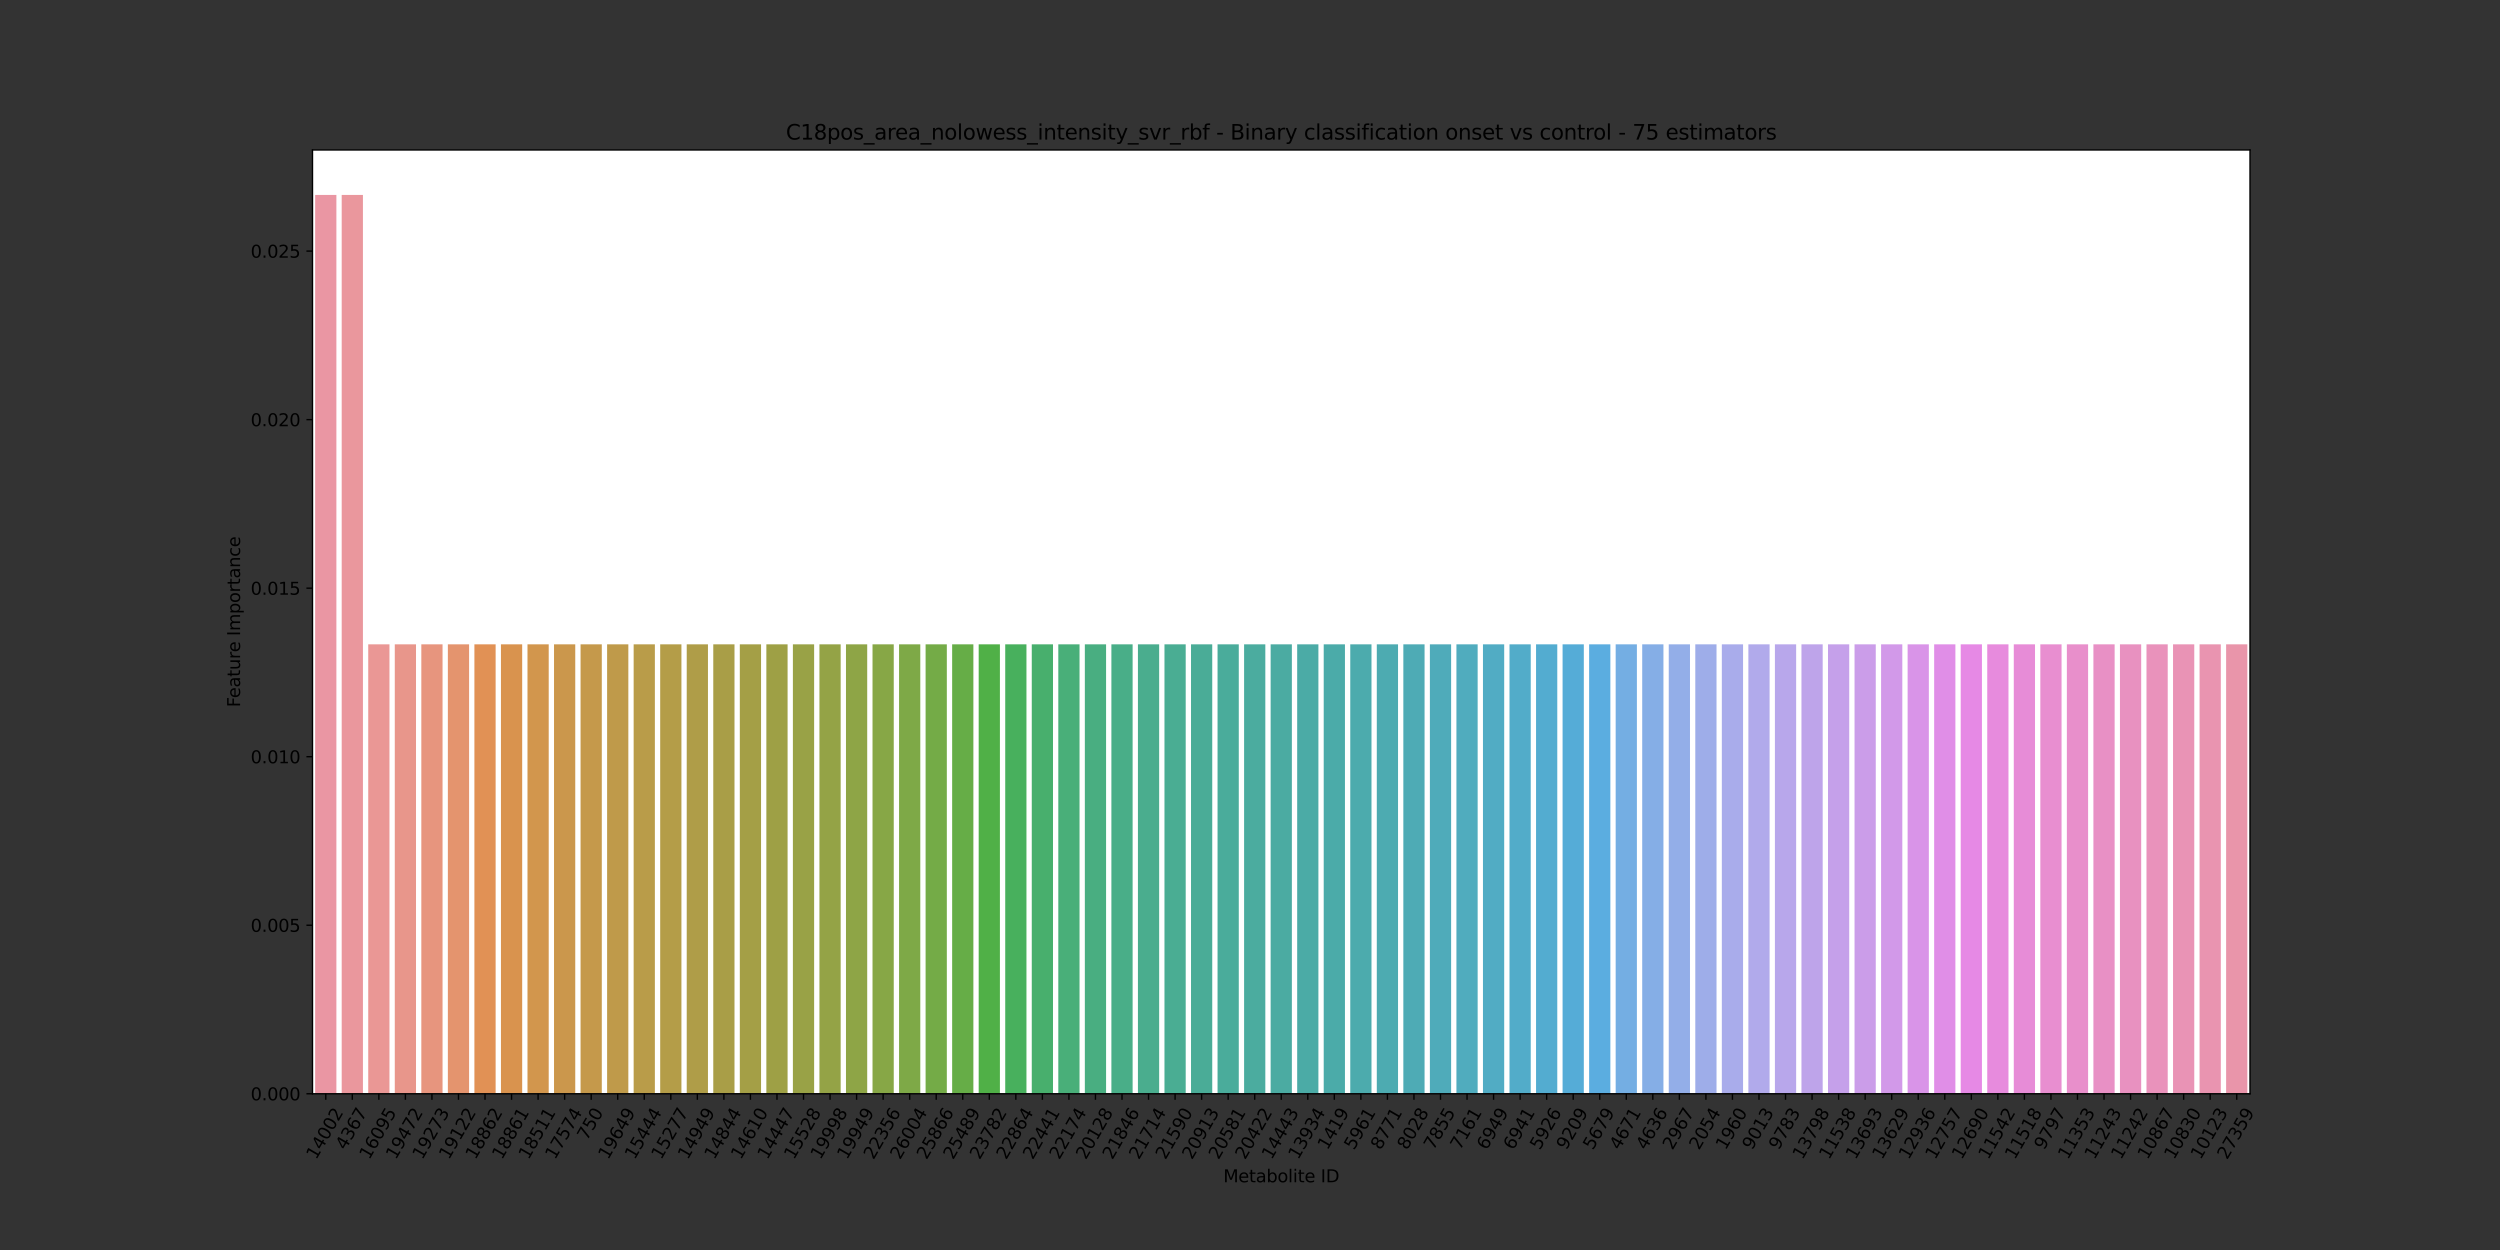 <?xml version="1.0" encoding="utf-8" standalone="no"?>
<!DOCTYPE svg PUBLIC "-//W3C//DTD SVG 1.1//EN"
  "http://www.w3.org/Graphics/SVG/1.1/DTD/svg11.dtd">
<svg xmlns:xlink="http://www.w3.org/1999/xlink" width="1440pt" height="720pt" viewBox="0 0 1440 720" xmlns="http://www.w3.org/2000/svg" version="1.1">
 <rect x="0" y="0" width="1440" height="720" fill="#333333" stroke="none"/>
 <defs>
  <style type="text/css">*{stroke-linejoin: round; stroke-linecap: butt}</style>
 </defs>
 <g id="figure_1">
  <g id="patch_1">
   <path d="M 0 720 
L 1440 720 
L 1440 0 
L 0 0 
L 0 720 
z
" style="fill: none"/>
  </g>
  <g id="axes_1">
   <g id="patch_2">
    <path d="M 180 630 
L 1296 630 
L 1296 86.4 
L 180 86.4 
z
" style="fill: #ffffff"/>
   </g>
   <g id="patch_3">
    <path d="M 181.529 630 
L 193.759 630 
L 193.759 112.286 
L 181.529 112.286 
z
" clip-path="url(#p93206eb0a9)" style="fill: #ea96a3"/>
   </g>
   <g id="patch_4">
    <path d="M 196.816 630 
L 209.047 630 
L 209.047 112.286 
L 196.816 112.286 
z
" clip-path="url(#p93206eb0a9)" style="fill: #ea979d"/>
   </g>
   <g id="patch_5">
    <path d="M 212.104 630 
L 224.334 630 
L 224.334 371.143 
L 212.104 371.143 
z
" clip-path="url(#p93206eb0a9)" style="fill: #ea9795"/>
   </g>
   <g id="patch_6">
    <path d="M 227.392 630 
L 239.622 630 
L 239.622 371.143 
L 227.392 371.143 
z
" clip-path="url(#p93206eb0a9)" style="fill: #e8968b"/>
   </g>
   <g id="patch_7">
    <path d="M 242.679 630 
L 254.91 630 
L 254.91 371.143 
L 242.679 371.143 
z
" clip-path="url(#p93206eb0a9)" style="fill: #e7957e"/>
   </g>
   <g id="patch_8">
    <path d="M 257.967 630 
L 270.197 630 
L 270.197 371.143 
L 257.967 371.143 
z
" clip-path="url(#p93206eb0a9)" style="fill: #e4946e"/>
   </g>
   <g id="patch_9">
    <path d="M 273.255 630 
L 285.485 630 
L 285.485 371.143 
L 273.255 371.143 
z
" clip-path="url(#p93206eb0a9)" style="fill: #e19155"/>
   </g>
   <g id="patch_10">
    <path d="M 288.542 630 
L 300.773 630 
L 300.773 371.143 
L 288.542 371.143 
z
" clip-path="url(#p93206eb0a9)" style="fill: #d9934e"/>
   </g>
   <g id="patch_11">
    <path d="M 303.83 630 
L 316.06 630 
L 316.06 371.143 
L 303.83 371.143 
z
" clip-path="url(#p93206eb0a9)" style="fill: #d2964d"/>
   </g>
   <g id="patch_12">
    <path d="M 319.118 630 
L 331.348 630 
L 331.348 371.143 
L 319.118 371.143 
z
" clip-path="url(#p93206eb0a9)" style="fill: #cb974c"/>
   </g>
   <g id="patch_13">
    <path d="M 334.405 630 
L 346.636 630 
L 346.636 371.143 
L 334.405 371.143 
z
" clip-path="url(#p93206eb0a9)" style="fill: #c5994b"/>
   </g>
   <g id="patch_14">
    <path d="M 349.693 630 
L 361.923 630 
L 361.923 371.143 
L 349.693 371.143 
z
" clip-path="url(#p93206eb0a9)" style="fill: #bf9a4a"/>
   </g>
   <g id="patch_15">
    <path d="M 364.981 630 
L 377.211 630 
L 377.211 371.143 
L 364.981 371.143 
z
" clip-path="url(#p93206eb0a9)" style="fill: #b99c49"/>
   </g>
   <g id="patch_16">
    <path d="M 380.268 630 
L 392.499 630 
L 392.499 371.143 
L 380.268 371.143 
z
" clip-path="url(#p93206eb0a9)" style="fill: #b49d48"/>
   </g>
   <g id="patch_17">
    <path d="M 395.556 630 
L 407.786 630 
L 407.786 371.143 
L 395.556 371.143 
z
" clip-path="url(#p93206eb0a9)" style="fill: #af9d48"/>
   </g>
   <g id="patch_18">
    <path d="M 410.844 630 
L 423.074 630 
L 423.074 371.143 
L 410.844 371.143 
z
" clip-path="url(#p93206eb0a9)" style="fill: #a99e47"/>
   </g>
   <g id="patch_19">
    <path d="M 426.132 630 
L 438.362 630 
L 438.362 371.143 
L 426.132 371.143 
z
" clip-path="url(#p93206eb0a9)" style="fill: #a49f46"/>
   </g>
   <g id="patch_20">
    <path d="M 441.419 630 
L 453.649 630 
L 453.649 371.143 
L 441.419 371.143 
z
" clip-path="url(#p93206eb0a9)" style="fill: #9ea045"/>
   </g>
   <g id="patch_21">
    <path d="M 456.707 630 
L 468.937 630 
L 468.937 371.143 
L 456.707 371.143 
z
" clip-path="url(#p93206eb0a9)" style="fill: #99a246"/>
   </g>
   <g id="patch_22">
    <path d="M 471.995 630 
L 484.225 630 
L 484.225 371.143 
L 471.995 371.143 
z
" clip-path="url(#p93206eb0a9)" style="fill: #94a346"/>
   </g>
   <g id="patch_23">
    <path d="M 487.282 630 
L 499.512 630 
L 499.512 371.143 
L 487.282 371.143 
z
" clip-path="url(#p93206eb0a9)" style="fill: #8ea546"/>
   </g>
   <g id="patch_24">
    <path d="M 502.57 630 
L 514.8 630 
L 514.8 371.143 
L 502.57 371.143 
z
" clip-path="url(#p93206eb0a9)" style="fill: #87a746"/>
   </g>
   <g id="patch_25">
    <path d="M 517.858 630 
L 530.088 630 
L 530.088 371.143 
L 517.858 371.143 
z
" clip-path="url(#p93206eb0a9)" style="fill: #7ea947"/>
   </g>
   <g id="patch_26">
    <path d="M 533.145 630 
L 545.375 630 
L 545.375 371.143 
L 533.145 371.143 
z
" clip-path="url(#p93206eb0a9)" style="fill: #74ab47"/>
   </g>
   <g id="patch_27">
    <path d="M 548.433 630 
L 560.663 630 
L 560.663 371.143 
L 548.433 371.143 
z
" clip-path="url(#p93206eb0a9)" style="fill: #66ad47"/>
   </g>
   <g id="patch_28">
    <path d="M 563.721 630 
L 575.951 630 
L 575.951 371.143 
L 563.721 371.143 
z
" clip-path="url(#p93206eb0a9)" style="fill: #50b047"/>
   </g>
   <g id="patch_29">
    <path d="M 579.008 630 
L 591.238 630 
L 591.238 371.143 
L 579.008 371.143 
z
" clip-path="url(#p93206eb0a9)" style="fill: #48b05d"/>
   </g>
   <g id="patch_30">
    <path d="M 594.296 630 
L 606.526 630 
L 606.526 371.143 
L 594.296 371.143 
z
" clip-path="url(#p93206eb0a9)" style="fill: #48af6d"/>
   </g>
   <g id="patch_31">
    <path d="M 609.584 630 
L 621.814 630 
L 621.814 371.143 
L 609.584 371.143 
z
" clip-path="url(#p93206eb0a9)" style="fill: #49af79"/>
   </g>
   <g id="patch_32">
    <path d="M 624.871 630 
L 637.101 630 
L 637.101 371.143 
L 624.871 371.143 
z
" clip-path="url(#p93206eb0a9)" style="fill: #49ae81"/>
   </g>
   <g id="patch_33">
    <path d="M 640.159 630 
L 652.389 630 
L 652.389 371.143 
L 640.159 371.143 
z
" clip-path="url(#p93206eb0a9)" style="fill: #49ae88"/>
   </g>
   <g id="patch_34">
    <path d="M 655.447 630 
L 667.677 630 
L 667.677 371.143 
L 655.447 371.143 
z
" clip-path="url(#p93206eb0a9)" style="fill: #4aad8e"/>
   </g>
   <g id="patch_35">
    <path d="M 670.734 630 
L 682.964 630 
L 682.964 371.143 
L 670.734 371.143 
z
" clip-path="url(#p93206eb0a9)" style="fill: #4aad93"/>
   </g>
   <g id="patch_36">
    <path d="M 686.022 630 
L 698.252 630 
L 698.252 371.143 
L 686.022 371.143 
z
" clip-path="url(#p93206eb0a9)" style="fill: #4aac97"/>
   </g>
   <g id="patch_37">
    <path d="M 701.31 630 
L 713.54 630 
L 713.54 371.143 
L 701.31 371.143 
z
" clip-path="url(#p93206eb0a9)" style="fill: #4aac9b"/>
   </g>
   <g id="patch_38">
    <path d="M 716.597 630 
L 728.827 630 
L 728.827 371.143 
L 716.597 371.143 
z
" clip-path="url(#p93206eb0a9)" style="fill: #4bac9f"/>
   </g>
   <g id="patch_39">
    <path d="M 731.885 630 
L 744.115 630 
L 744.115 371.143 
L 731.885 371.143 
z
" clip-path="url(#p93206eb0a9)" style="fill: #4baba2"/>
   </g>
   <g id="patch_40">
    <path d="M 747.173 630 
L 759.403 630 
L 759.403 371.143 
L 747.173 371.143 
z
" clip-path="url(#p93206eb0a9)" style="fill: #4baba6"/>
   </g>
   <g id="patch_41">
    <path d="M 762.46 630 
L 774.69 630 
L 774.69 371.143 
L 762.46 371.143 
z
" clip-path="url(#p93206eb0a9)" style="fill: #4baba9"/>
   </g>
   <g id="patch_42">
    <path d="M 777.748 630 
L 789.978 630 
L 789.978 371.143 
L 777.748 371.143 
z
" clip-path="url(#p93206eb0a9)" style="fill: #4cabad"/>
   </g>
   <g id="patch_43">
    <path d="M 793.036 630 
L 805.266 630 
L 805.266 371.143 
L 793.036 371.143 
z
" clip-path="url(#p93206eb0a9)" style="fill: #4dabb1"/>
   </g>
   <g id="patch_44">
    <path d="M 808.323 630 
L 820.553 630 
L 820.553 371.143 
L 808.323 371.143 
z
" clip-path="url(#p93206eb0a9)" style="fill: #4eabb5"/>
   </g>
   <g id="patch_45">
    <path d="M 823.611 630 
L 835.841 630 
L 835.841 371.143 
L 823.611 371.143 
z
" clip-path="url(#p93206eb0a9)" style="fill: #4fabba"/>
   </g>
   <g id="patch_46">
    <path d="M 838.899 630 
L 851.129 630 
L 851.129 371.143 
L 838.899 371.143 
z
" clip-path="url(#p93206eb0a9)" style="fill: #50acbe"/>
   </g>
   <g id="patch_47">
    <path d="M 854.186 630 
L 866.416 630 
L 866.416 371.143 
L 854.186 371.143 
z
" clip-path="url(#p93206eb0a9)" style="fill: #51acc4"/>
   </g>
   <g id="patch_48">
    <path d="M 869.474 630 
L 881.704 630 
L 881.704 371.143 
L 869.474 371.143 
z
" clip-path="url(#p93206eb0a9)" style="fill: #52acc9"/>
   </g>
   <g id="patch_49">
    <path d="M 884.762 630 
L 896.992 630 
L 896.992 371.143 
L 884.762 371.143 
z
" clip-path="url(#p93206eb0a9)" style="fill: #53acd0"/>
   </g>
   <g id="patch_50">
    <path d="M 900.049 630 
L 912.279 630 
L 912.279 371.143 
L 900.049 371.143 
z
" clip-path="url(#p93206eb0a9)" style="fill: #55acd7"/>
   </g>
   <g id="patch_51">
    <path d="M 915.337 630 
L 927.567 630 
L 927.567 371.143 
L 915.337 371.143 
z
" clip-path="url(#p93206eb0a9)" style="fill: #5bade0"/>
   </g>
   <g id="patch_52">
    <path d="M 930.625 630 
L 942.855 630 
L 942.855 371.143 
L 930.625 371.143 
z
" clip-path="url(#p93206eb0a9)" style="fill: #74aee3"/>
   </g>
   <g id="patch_53">
    <path d="M 945.912 630 
L 958.142 630 
L 958.142 371.143 
L 945.912 371.143 
z
" clip-path="url(#p93206eb0a9)" style="fill: #85aee6"/>
   </g>
   <g id="patch_54">
    <path d="M 961.2 630 
L 973.43 630 
L 973.43 371.143 
L 961.2 371.143 
z
" clip-path="url(#p93206eb0a9)" style="fill: #93aee8"/>
   </g>
   <g id="patch_55">
    <path d="M 976.488 630 
L 988.718 630 
L 988.718 371.143 
L 976.488 371.143 
z
" clip-path="url(#p93206eb0a9)" style="fill: #9eade9"/>
   </g>
   <g id="patch_56">
    <path d="M 991.775 630 
L 1004.005 630 
L 1004.005 371.143 
L 991.775 371.143 
z
" clip-path="url(#p93206eb0a9)" style="fill: #a9aceb"/>
   </g>
   <g id="patch_57">
    <path d="M 1007.063 630 
L 1019.293 630 
L 1019.293 371.143 
L 1007.063 371.143 
z
" clip-path="url(#p93206eb0a9)" style="fill: #b1aaeb"/>
   </g>
   <g id="patch_58">
    <path d="M 1022.351 630 
L 1034.581 630 
L 1034.581 371.143 
L 1022.351 371.143 
z
" clip-path="url(#p93206eb0a9)" style="fill: #b8a7eb"/>
   </g>
   <g id="patch_59">
    <path d="M 1037.638 630 
L 1049.868 630 
L 1049.868 371.143 
L 1037.638 371.143 
z
" clip-path="url(#p93206eb0a9)" style="fill: #bea4ea"/>
   </g>
   <g id="patch_60">
    <path d="M 1052.926 630 
L 1065.156 630 
L 1065.156 371.143 
L 1052.926 371.143 
z
" clip-path="url(#p93206eb0a9)" style="fill: #c5a0ea"/>
   </g>
   <g id="patch_61">
    <path d="M 1068.214 630 
L 1080.444 630 
L 1080.444 371.143 
L 1068.214 371.143 
z
" clip-path="url(#p93206eb0a9)" style="fill: #cb9de9"/>
   </g>
   <g id="patch_62">
    <path d="M 1083.501 630 
L 1095.732 630 
L 1095.732 371.143 
L 1083.501 371.143 
z
" clip-path="url(#p93206eb0a9)" style="fill: #d299e9"/>
   </g>
   <g id="patch_63">
    <path d="M 1098.789 630 
L 1111.019 630 
L 1111.019 371.143 
L 1098.789 371.143 
z
" clip-path="url(#p93206eb0a9)" style="fill: #d994e8"/>
   </g>
   <g id="patch_64">
    <path d="M 1114.077 630 
L 1126.307 630 
L 1126.307 371.143 
L 1114.077 371.143 
z
" clip-path="url(#p93206eb0a9)" style="fill: #e08ee7"/>
   </g>
   <g id="patch_65">
    <path d="M 1129.364 630 
L 1141.595 630 
L 1141.595 371.143 
L 1129.364 371.143 
z
" clip-path="url(#p93206eb0a9)" style="fill: #e689e5"/>
   </g>
   <g id="patch_66">
    <path d="M 1144.652 630 
L 1156.882 630 
L 1156.882 371.143 
L 1144.652 371.143 
z
" clip-path="url(#p93206eb0a9)" style="fill: #e78bdd"/>
   </g>
   <g id="patch_67">
    <path d="M 1159.94 630 
L 1172.17 630 
L 1172.17 371.143 
L 1159.94 371.143 
z
" clip-path="url(#p93206eb0a9)" style="fill: #e78cd7"/>
   </g>
   <g id="patch_68">
    <path d="M 1175.227 630 
L 1187.458 630 
L 1187.458 371.143 
L 1175.227 371.143 
z
" clip-path="url(#p93206eb0a9)" style="fill: #e88ed0"/>
   </g>
   <g id="patch_69">
    <path d="M 1190.515 630 
L 1202.745 630 
L 1202.745 371.143 
L 1190.515 371.143 
z
" clip-path="url(#p93206eb0a9)" style="fill: #e88fcb"/>
   </g>
   <g id="patch_70">
    <path d="M 1205.803 630 
L 1218.033 630 
L 1218.033 371.143 
L 1205.803 371.143 
z
" clip-path="url(#p93206eb0a9)" style="fill: #e890c5"/>
   </g>
   <g id="patch_71">
    <path d="M 1221.09 630 
L 1233.321 630 
L 1233.321 371.143 
L 1221.09 371.143 
z
" clip-path="url(#p93206eb0a9)" style="fill: #e891c0"/>
   </g>
   <g id="patch_72">
    <path d="M 1236.378 630 
L 1248.608 630 
L 1248.608 371.143 
L 1236.378 371.143 
z
" clip-path="url(#p93206eb0a9)" style="fill: #e992bb"/>
   </g>
   <g id="patch_73">
    <path d="M 1251.666 630 
L 1263.896 630 
L 1263.896 371.143 
L 1251.666 371.143 
z
" clip-path="url(#p93206eb0a9)" style="fill: #e993b5"/>
   </g>
   <g id="patch_74">
    <path d="M 1266.953 630 
L 1279.184 630 
L 1279.184 371.143 
L 1266.953 371.143 
z
" clip-path="url(#p93206eb0a9)" style="fill: #e994b0"/>
   </g>
   <g id="patch_75">
    <path d="M 1282.241 630 
L 1294.471 630 
L 1294.471 371.143 
L 1282.241 371.143 
z
" clip-path="url(#p93206eb0a9)" style="fill: #e995aa"/>
   </g>
   <g id="matplotlib.axis_1">
    <g id="xtick_1">
     <g id="line2d_1">
      <defs>
       <path id="med06323ae1" d="M 0 0 
L 0 3.5 
" style="stroke: #000000; stroke-width: 0.8"/>
      </defs>
      <g>
       <use xlink:href="#med06323ae1" x="187.644" y="630" style="stroke: #000000; stroke-width: 0.8"/>
      </g>
     </g>
     <g id="text_1">
      <!-- 14002 -->
      <g transform="translate(182.08 668.35)rotate(-60)scale(0.1 -0.1)">
       <defs>
        <path id="DejaVuSans-31" d="M 794 531 
L 1825 531 
L 1825 4091 
L 703 3866 
L 703 4441 
L 1819 4666 
L 2450 4666 
L 2450 531 
L 3481 531 
L 3481 0 
L 794 0 
L 794 531 
z
" transform="scale(0.016)"/>
        <path id="DejaVuSans-34" d="M 2419 4116 
L 825 1625 
L 2419 1625 
L 2419 4116 
z
M 2253 4666 
L 3047 4666 
L 3047 1625 
L 3713 1625 
L 3713 1100 
L 3047 1100 
L 3047 0 
L 2419 0 
L 2419 1100 
L 313 1100 
L 313 1709 
L 2253 4666 
z
" transform="scale(0.016)"/>
        <path id="DejaVuSans-30" d="M 2034 4250 
Q 1547 4250 1301 3770 
Q 1056 3291 1056 2328 
Q 1056 1369 1301 889 
Q 1547 409 2034 409 
Q 2525 409 2770 889 
Q 3016 1369 3016 2328 
Q 3016 3291 2770 3770 
Q 2525 4250 2034 4250 
z
M 2034 4750 
Q 2819 4750 3233 4129 
Q 3647 3509 3647 2328 
Q 3647 1150 3233 529 
Q 2819 -91 2034 -91 
Q 1250 -91 836 529 
Q 422 1150 422 2328 
Q 422 3509 836 4129 
Q 1250 4750 2034 4750 
z
" transform="scale(0.016)"/>
        <path id="DejaVuSans-32" d="M 1228 531 
L 3431 531 
L 3431 0 
L 469 0 
L 469 531 
Q 828 903 1448 1529 
Q 2069 2156 2228 2338 
Q 2531 2678 2651 2914 
Q 2772 3150 2772 3378 
Q 2772 3750 2511 3984 
Q 2250 4219 1831 4219 
Q 1534 4219 1204 4116 
Q 875 4013 500 3803 
L 500 4441 
Q 881 4594 1212 4672 
Q 1544 4750 1819 4750 
Q 2544 4750 2975 4387 
Q 3406 4025 3406 3419 
Q 3406 3131 3298 2873 
Q 3191 2616 2906 2266 
Q 2828 2175 2409 1742 
Q 1991 1309 1228 531 
z
" transform="scale(0.016)"/>
       </defs>
       <use xlink:href="#DejaVuSans-31"/>
       <use xlink:href="#DejaVuSans-34" x="63.623"/>
       <use xlink:href="#DejaVuSans-30" x="127.246"/>
       <use xlink:href="#DejaVuSans-30" x="190.869"/>
       <use xlink:href="#DejaVuSans-32" x="254.492"/>
      </g>
     </g>
    </g>
    <g id="xtick_2">
     <g id="line2d_2">
      <g>
       <use xlink:href="#med06323ae1" x="202.932" y="630" style="stroke: #000000; stroke-width: 0.8"/>
      </g>
     </g>
     <g id="text_2">
      <!-- 4367 -->
      <g transform="translate(198.959 662.84)rotate(-60)scale(0.1 -0.1)">
       <defs>
        <path id="DejaVuSans-33" d="M 2597 2516 
Q 3050 2419 3304 2112 
Q 3559 1806 3559 1356 
Q 3559 666 3084 287 
Q 2609 -91 1734 -91 
Q 1441 -91 1130 -33 
Q 819 25 488 141 
L 488 750 
Q 750 597 1062 519 
Q 1375 441 1716 441 
Q 2309 441 2620 675 
Q 2931 909 2931 1356 
Q 2931 1769 2642 2001 
Q 2353 2234 1838 2234 
L 1294 2234 
L 1294 2753 
L 1863 2753 
Q 2328 2753 2575 2939 
Q 2822 3125 2822 3475 
Q 2822 3834 2567 4026 
Q 2313 4219 1838 4219 
Q 1578 4219 1281 4162 
Q 984 4106 628 3988 
L 628 4550 
Q 988 4650 1302 4700 
Q 1616 4750 1894 4750 
Q 2613 4750 3031 4423 
Q 3450 4097 3450 3541 
Q 3450 3153 3228 2886 
Q 3006 2619 2597 2516 
z
" transform="scale(0.016)"/>
        <path id="DejaVuSans-36" d="M 2113 2584 
Q 1688 2584 1439 2293 
Q 1191 2003 1191 1497 
Q 1191 994 1439 701 
Q 1688 409 2113 409 
Q 2538 409 2786 701 
Q 3034 994 3034 1497 
Q 3034 2003 2786 2293 
Q 2538 2584 2113 2584 
z
M 3366 4563 
L 3366 3988 
Q 3128 4100 2886 4159 
Q 2644 4219 2406 4219 
Q 1781 4219 1451 3797 
Q 1122 3375 1075 2522 
Q 1259 2794 1537 2939 
Q 1816 3084 2150 3084 
Q 2853 3084 3261 2657 
Q 3669 2231 3669 1497 
Q 3669 778 3244 343 
Q 2819 -91 2113 -91 
Q 1303 -91 875 529 
Q 447 1150 447 2328 
Q 447 3434 972 4092 
Q 1497 4750 2381 4750 
Q 2619 4750 2861 4703 
Q 3103 4656 3366 4563 
z
" transform="scale(0.016)"/>
        <path id="DejaVuSans-37" d="M 525 4666 
L 3525 4666 
L 3525 4397 
L 1831 0 
L 1172 0 
L 2766 4134 
L 525 4134 
L 525 4666 
z
" transform="scale(0.016)"/>
       </defs>
       <use xlink:href="#DejaVuSans-34"/>
       <use xlink:href="#DejaVuSans-33" x="63.623"/>
       <use xlink:href="#DejaVuSans-36" x="127.246"/>
       <use xlink:href="#DejaVuSans-37" x="190.869"/>
      </g>
     </g>
    </g>
    <g id="xtick_3">
     <g id="line2d_3">
      <g>
       <use xlink:href="#med06323ae1" x="218.219" y="630" style="stroke: #000000; stroke-width: 0.8"/>
      </g>
     </g>
     <g id="text_3">
      <!-- 16095 -->
      <g transform="translate(212.656 668.35)rotate(-60)scale(0.1 -0.1)">
       <defs>
        <path id="DejaVuSans-39" d="M 703 97 
L 703 672 
Q 941 559 1184 500 
Q 1428 441 1663 441 
Q 2288 441 2617 861 
Q 2947 1281 2994 2138 
Q 2813 1869 2534 1725 
Q 2256 1581 1919 1581 
Q 1219 1581 811 2004 
Q 403 2428 403 3163 
Q 403 3881 828 4315 
Q 1253 4750 1959 4750 
Q 2769 4750 3195 4129 
Q 3622 3509 3622 2328 
Q 3622 1225 3098 567 
Q 2575 -91 1691 -91 
Q 1453 -91 1209 -44 
Q 966 3 703 97 
z
M 1959 2075 
Q 2384 2075 2632 2365 
Q 2881 2656 2881 3163 
Q 2881 3666 2632 3958 
Q 2384 4250 1959 4250 
Q 1534 4250 1286 3958 
Q 1038 3666 1038 3163 
Q 1038 2656 1286 2365 
Q 1534 2075 1959 2075 
z
" transform="scale(0.016)"/>
        <path id="DejaVuSans-35" d="M 691 4666 
L 3169 4666 
L 3169 4134 
L 1269 4134 
L 1269 2991 
Q 1406 3038 1543 3061 
Q 1681 3084 1819 3084 
Q 2600 3084 3056 2656 
Q 3513 2228 3513 1497 
Q 3513 744 3044 326 
Q 2575 -91 1722 -91 
Q 1428 -91 1123 -41 
Q 819 9 494 109 
L 494 744 
Q 775 591 1075 516 
Q 1375 441 1709 441 
Q 2250 441 2565 725 
Q 2881 1009 2881 1497 
Q 2881 1984 2565 2268 
Q 2250 2553 1709 2553 
Q 1456 2553 1204 2497 
Q 953 2441 691 2322 
L 691 4666 
z
" transform="scale(0.016)"/>
       </defs>
       <use xlink:href="#DejaVuSans-31"/>
       <use xlink:href="#DejaVuSans-36" x="63.623"/>
       <use xlink:href="#DejaVuSans-30" x="127.246"/>
       <use xlink:href="#DejaVuSans-39" x="190.869"/>
       <use xlink:href="#DejaVuSans-35" x="254.492"/>
      </g>
     </g>
    </g>
    <g id="xtick_4">
     <g id="line2d_4">
      <g>
       <use xlink:href="#med06323ae1" x="233.507" y="630" style="stroke: #000000; stroke-width: 0.8"/>
      </g>
     </g>
     <g id="text_4">
      <!-- 19472 -->
      <g transform="translate(227.943 668.35)rotate(-60)scale(0.1 -0.1)">
       <use xlink:href="#DejaVuSans-31"/>
       <use xlink:href="#DejaVuSans-39" x="63.623"/>
       <use xlink:href="#DejaVuSans-34" x="127.246"/>
       <use xlink:href="#DejaVuSans-37" x="190.869"/>
       <use xlink:href="#DejaVuSans-32" x="254.492"/>
      </g>
     </g>
    </g>
    <g id="xtick_5">
     <g id="line2d_5">
      <g>
       <use xlink:href="#med06323ae1" x="248.795" y="630" style="stroke: #000000; stroke-width: 0.8"/>
      </g>
     </g>
     <g id="text_5">
      <!-- 19273 -->
      <g transform="translate(243.231 668.35)rotate(-60)scale(0.1 -0.1)">
       <use xlink:href="#DejaVuSans-31"/>
       <use xlink:href="#DejaVuSans-39" x="63.623"/>
       <use xlink:href="#DejaVuSans-32" x="127.246"/>
       <use xlink:href="#DejaVuSans-37" x="190.869"/>
       <use xlink:href="#DejaVuSans-33" x="254.492"/>
      </g>
     </g>
    </g>
    <g id="xtick_6">
     <g id="line2d_6">
      <g>
       <use xlink:href="#med06323ae1" x="264.082" y="630" style="stroke: #000000; stroke-width: 0.8"/>
      </g>
     </g>
     <g id="text_6">
      <!-- 19122 -->
      <g transform="translate(258.519 668.35)rotate(-60)scale(0.1 -0.1)">
       <use xlink:href="#DejaVuSans-31"/>
       <use xlink:href="#DejaVuSans-39" x="63.623"/>
       <use xlink:href="#DejaVuSans-31" x="127.246"/>
       <use xlink:href="#DejaVuSans-32" x="190.869"/>
       <use xlink:href="#DejaVuSans-32" x="254.492"/>
      </g>
     </g>
    </g>
    <g id="xtick_7">
     <g id="line2d_7">
      <g>
       <use xlink:href="#med06323ae1" x="279.37" y="630" style="stroke: #000000; stroke-width: 0.8"/>
      </g>
     </g>
     <g id="text_7">
      <!-- 18862 -->
      <g transform="translate(273.806 668.35)rotate(-60)scale(0.1 -0.1)">
       <defs>
        <path id="DejaVuSans-38" d="M 2034 2216 
Q 1584 2216 1326 1975 
Q 1069 1734 1069 1313 
Q 1069 891 1326 650 
Q 1584 409 2034 409 
Q 2484 409 2743 651 
Q 3003 894 3003 1313 
Q 3003 1734 2745 1975 
Q 2488 2216 2034 2216 
z
M 1403 2484 
Q 997 2584 770 2862 
Q 544 3141 544 3541 
Q 544 4100 942 4425 
Q 1341 4750 2034 4750 
Q 2731 4750 3128 4425 
Q 3525 4100 3525 3541 
Q 3525 3141 3298 2862 
Q 3072 2584 2669 2484 
Q 3125 2378 3379 2068 
Q 3634 1759 3634 1313 
Q 3634 634 3220 271 
Q 2806 -91 2034 -91 
Q 1263 -91 848 271 
Q 434 634 434 1313 
Q 434 1759 690 2068 
Q 947 2378 1403 2484 
z
M 1172 3481 
Q 1172 3119 1398 2916 
Q 1625 2713 2034 2713 
Q 2441 2713 2670 2916 
Q 2900 3119 2900 3481 
Q 2900 3844 2670 4047 
Q 2441 4250 2034 4250 
Q 1625 4250 1398 4047 
Q 1172 3844 1172 3481 
z
" transform="scale(0.016)"/>
       </defs>
       <use xlink:href="#DejaVuSans-31"/>
       <use xlink:href="#DejaVuSans-38" x="63.623"/>
       <use xlink:href="#DejaVuSans-38" x="127.246"/>
       <use xlink:href="#DejaVuSans-36" x="190.869"/>
       <use xlink:href="#DejaVuSans-32" x="254.492"/>
      </g>
     </g>
    </g>
    <g id="xtick_8">
     <g id="line2d_8">
      <g>
       <use xlink:href="#med06323ae1" x="294.658" y="630" style="stroke: #000000; stroke-width: 0.8"/>
      </g>
     </g>
     <g id="text_8">
      <!-- 18861 -->
      <g transform="translate(289.094 668.35)rotate(-60)scale(0.1 -0.1)">
       <use xlink:href="#DejaVuSans-31"/>
       <use xlink:href="#DejaVuSans-38" x="63.623"/>
       <use xlink:href="#DejaVuSans-38" x="127.246"/>
       <use xlink:href="#DejaVuSans-36" x="190.869"/>
       <use xlink:href="#DejaVuSans-31" x="254.492"/>
      </g>
     </g>
    </g>
    <g id="xtick_9">
     <g id="line2d_9">
      <g>
       <use xlink:href="#med06323ae1" x="309.945" y="630" style="stroke: #000000; stroke-width: 0.8"/>
      </g>
     </g>
     <g id="text_9">
      <!-- 18511 -->
      <g transform="translate(304.382 668.35)rotate(-60)scale(0.1 -0.1)">
       <use xlink:href="#DejaVuSans-31"/>
       <use xlink:href="#DejaVuSans-38" x="63.623"/>
       <use xlink:href="#DejaVuSans-35" x="127.246"/>
       <use xlink:href="#DejaVuSans-31" x="190.869"/>
       <use xlink:href="#DejaVuSans-31" x="254.492"/>
      </g>
     </g>
    </g>
    <g id="xtick_10">
     <g id="line2d_10">
      <g>
       <use xlink:href="#med06323ae1" x="325.233" y="630" style="stroke: #000000; stroke-width: 0.8"/>
      </g>
     </g>
     <g id="text_10">
      <!-- 17574 -->
      <g transform="translate(319.669 668.35)rotate(-60)scale(0.1 -0.1)">
       <use xlink:href="#DejaVuSans-31"/>
       <use xlink:href="#DejaVuSans-37" x="63.623"/>
       <use xlink:href="#DejaVuSans-35" x="127.246"/>
       <use xlink:href="#DejaVuSans-37" x="190.869"/>
       <use xlink:href="#DejaVuSans-34" x="254.492"/>
      </g>
     </g>
    </g>
    <g id="xtick_11">
     <g id="line2d_11">
      <g>
       <use xlink:href="#med06323ae1" x="340.521" y="630" style="stroke: #000000; stroke-width: 0.8"/>
      </g>
     </g>
     <g id="text_11">
      <!-- 750 -->
      <g transform="translate(338.138 657.329)rotate(-60)scale(0.1 -0.1)">
       <use xlink:href="#DejaVuSans-37"/>
       <use xlink:href="#DejaVuSans-35" x="63.623"/>
       <use xlink:href="#DejaVuSans-30" x="127.246"/>
      </g>
     </g>
    </g>
    <g id="xtick_12">
     <g id="line2d_12">
      <g>
       <use xlink:href="#med06323ae1" x="355.808" y="630" style="stroke: #000000; stroke-width: 0.8"/>
      </g>
     </g>
     <g id="text_12">
      <!-- 19649 -->
      <g transform="translate(350.245 668.35)rotate(-60)scale(0.1 -0.1)">
       <use xlink:href="#DejaVuSans-31"/>
       <use xlink:href="#DejaVuSans-39" x="63.623"/>
       <use xlink:href="#DejaVuSans-36" x="127.246"/>
       <use xlink:href="#DejaVuSans-34" x="190.869"/>
       <use xlink:href="#DejaVuSans-39" x="254.492"/>
      </g>
     </g>
    </g>
    <g id="xtick_13">
     <g id="line2d_13">
      <g>
       <use xlink:href="#med06323ae1" x="371.096" y="630" style="stroke: #000000; stroke-width: 0.8"/>
      </g>
     </g>
     <g id="text_13">
      <!-- 15444 -->
      <g transform="translate(365.532 668.35)rotate(-60)scale(0.1 -0.1)">
       <use xlink:href="#DejaVuSans-31"/>
       <use xlink:href="#DejaVuSans-35" x="63.623"/>
       <use xlink:href="#DejaVuSans-34" x="127.246"/>
       <use xlink:href="#DejaVuSans-34" x="190.869"/>
       <use xlink:href="#DejaVuSans-34" x="254.492"/>
      </g>
     </g>
    </g>
    <g id="xtick_14">
     <g id="line2d_14">
      <g>
       <use xlink:href="#med06323ae1" x="386.384" y="630" style="stroke: #000000; stroke-width: 0.8"/>
      </g>
     </g>
     <g id="text_14">
      <!-- 15277 -->
      <g transform="translate(380.82 668.35)rotate(-60)scale(0.1 -0.1)">
       <use xlink:href="#DejaVuSans-31"/>
       <use xlink:href="#DejaVuSans-35" x="63.623"/>
       <use xlink:href="#DejaVuSans-32" x="127.246"/>
       <use xlink:href="#DejaVuSans-37" x="190.869"/>
       <use xlink:href="#DejaVuSans-37" x="254.492"/>
      </g>
     </g>
    </g>
    <g id="xtick_15">
     <g id="line2d_15">
      <g>
       <use xlink:href="#med06323ae1" x="401.671" y="630" style="stroke: #000000; stroke-width: 0.8"/>
      </g>
     </g>
     <g id="text_15">
      <!-- 14949 -->
      <g transform="translate(396.108 668.35)rotate(-60)scale(0.1 -0.1)">
       <use xlink:href="#DejaVuSans-31"/>
       <use xlink:href="#DejaVuSans-34" x="63.623"/>
       <use xlink:href="#DejaVuSans-39" x="127.246"/>
       <use xlink:href="#DejaVuSans-34" x="190.869"/>
       <use xlink:href="#DejaVuSans-39" x="254.492"/>
      </g>
     </g>
    </g>
    <g id="xtick_16">
     <g id="line2d_16">
      <g>
       <use xlink:href="#med06323ae1" x="416.959" y="630" style="stroke: #000000; stroke-width: 0.8"/>
      </g>
     </g>
     <g id="text_16">
      <!-- 14844 -->
      <g transform="translate(411.395 668.35)rotate(-60)scale(0.1 -0.1)">
       <use xlink:href="#DejaVuSans-31"/>
       <use xlink:href="#DejaVuSans-34" x="63.623"/>
       <use xlink:href="#DejaVuSans-38" x="127.246"/>
       <use xlink:href="#DejaVuSans-34" x="190.869"/>
       <use xlink:href="#DejaVuSans-34" x="254.492"/>
      </g>
     </g>
    </g>
    <g id="xtick_17">
     <g id="line2d_17">
      <g>
       <use xlink:href="#med06323ae1" x="432.247" y="630" style="stroke: #000000; stroke-width: 0.8"/>
      </g>
     </g>
     <g id="text_17">
      <!-- 14610 -->
      <g transform="translate(426.683 668.35)rotate(-60)scale(0.1 -0.1)">
       <use xlink:href="#DejaVuSans-31"/>
       <use xlink:href="#DejaVuSans-34" x="63.623"/>
       <use xlink:href="#DejaVuSans-36" x="127.246"/>
       <use xlink:href="#DejaVuSans-31" x="190.869"/>
       <use xlink:href="#DejaVuSans-30" x="254.492"/>
      </g>
     </g>
    </g>
    <g id="xtick_18">
     <g id="line2d_18">
      <g>
       <use xlink:href="#med06323ae1" x="447.534" y="630" style="stroke: #000000; stroke-width: 0.8"/>
      </g>
     </g>
     <g id="text_18">
      <!-- 14447 -->
      <g transform="translate(441.971 668.35)rotate(-60)scale(0.1 -0.1)">
       <use xlink:href="#DejaVuSans-31"/>
       <use xlink:href="#DejaVuSans-34" x="63.623"/>
       <use xlink:href="#DejaVuSans-34" x="127.246"/>
       <use xlink:href="#DejaVuSans-34" x="190.869"/>
       <use xlink:href="#DejaVuSans-37" x="254.492"/>
      </g>
     </g>
    </g>
    <g id="xtick_19">
     <g id="line2d_19">
      <g>
       <use xlink:href="#med06323ae1" x="462.822" y="630" style="stroke: #000000; stroke-width: 0.8"/>
      </g>
     </g>
     <g id="text_19">
      <!-- 15528 -->
      <g transform="translate(457.258 668.35)rotate(-60)scale(0.1 -0.1)">
       <use xlink:href="#DejaVuSans-31"/>
       <use xlink:href="#DejaVuSans-35" x="63.623"/>
       <use xlink:href="#DejaVuSans-35" x="127.246"/>
       <use xlink:href="#DejaVuSans-32" x="190.869"/>
       <use xlink:href="#DejaVuSans-38" x="254.492"/>
      </g>
     </g>
    </g>
    <g id="xtick_20">
     <g id="line2d_20">
      <g>
       <use xlink:href="#med06323ae1" x="478.11" y="630" style="stroke: #000000; stroke-width: 0.8"/>
      </g>
     </g>
     <g id="text_20">
      <!-- 19998 -->
      <g transform="translate(472.546 668.35)rotate(-60)scale(0.1 -0.1)">
       <use xlink:href="#DejaVuSans-31"/>
       <use xlink:href="#DejaVuSans-39" x="63.623"/>
       <use xlink:href="#DejaVuSans-39" x="127.246"/>
       <use xlink:href="#DejaVuSans-39" x="190.869"/>
       <use xlink:href="#DejaVuSans-38" x="254.492"/>
      </g>
     </g>
    </g>
    <g id="xtick_21">
     <g id="line2d_21">
      <g>
       <use xlink:href="#med06323ae1" x="493.397" y="630" style="stroke: #000000; stroke-width: 0.8"/>
      </g>
     </g>
     <g id="text_21">
      <!-- 19949 -->
      <g transform="translate(487.834 668.35)rotate(-60)scale(0.1 -0.1)">
       <use xlink:href="#DejaVuSans-31"/>
       <use xlink:href="#DejaVuSans-39" x="63.623"/>
       <use xlink:href="#DejaVuSans-39" x="127.246"/>
       <use xlink:href="#DejaVuSans-34" x="190.869"/>
       <use xlink:href="#DejaVuSans-39" x="254.492"/>
      </g>
     </g>
    </g>
    <g id="xtick_22">
     <g id="line2d_22">
      <g>
       <use xlink:href="#med06323ae1" x="508.685" y="630" style="stroke: #000000; stroke-width: 0.8"/>
      </g>
     </g>
     <g id="text_22">
      <!-- 22356 -->
      <g transform="translate(503.121 668.35)rotate(-60)scale(0.1 -0.1)">
       <use xlink:href="#DejaVuSans-32"/>
       <use xlink:href="#DejaVuSans-32" x="63.623"/>
       <use xlink:href="#DejaVuSans-33" x="127.246"/>
       <use xlink:href="#DejaVuSans-35" x="190.869"/>
       <use xlink:href="#DejaVuSans-36" x="254.492"/>
      </g>
     </g>
    </g>
    <g id="xtick_23">
     <g id="line2d_23">
      <g>
       <use xlink:href="#med06323ae1" x="523.973" y="630" style="stroke: #000000; stroke-width: 0.8"/>
      </g>
     </g>
     <g id="text_23">
      <!-- 26004 -->
      <g transform="translate(518.409 668.35)rotate(-60)scale(0.1 -0.1)">
       <use xlink:href="#DejaVuSans-32"/>
       <use xlink:href="#DejaVuSans-36" x="63.623"/>
       <use xlink:href="#DejaVuSans-30" x="127.246"/>
       <use xlink:href="#DejaVuSans-30" x="190.869"/>
       <use xlink:href="#DejaVuSans-34" x="254.492"/>
      </g>
     </g>
    </g>
    <g id="xtick_24">
     <g id="line2d_24">
      <g>
       <use xlink:href="#med06323ae1" x="539.26" y="630" style="stroke: #000000; stroke-width: 0.8"/>
      </g>
     </g>
     <g id="text_24">
      <!-- 25866 -->
      <g transform="translate(533.697 668.35)rotate(-60)scale(0.1 -0.1)">
       <use xlink:href="#DejaVuSans-32"/>
       <use xlink:href="#DejaVuSans-35" x="63.623"/>
       <use xlink:href="#DejaVuSans-38" x="127.246"/>
       <use xlink:href="#DejaVuSans-36" x="190.869"/>
       <use xlink:href="#DejaVuSans-36" x="254.492"/>
      </g>
     </g>
    </g>
    <g id="xtick_25">
     <g id="line2d_25">
      <g>
       <use xlink:href="#med06323ae1" x="554.548" y="630" style="stroke: #000000; stroke-width: 0.8"/>
      </g>
     </g>
     <g id="text_25">
      <!-- 25489 -->
      <g transform="translate(548.985 668.35)rotate(-60)scale(0.1 -0.1)">
       <use xlink:href="#DejaVuSans-32"/>
       <use xlink:href="#DejaVuSans-35" x="63.623"/>
       <use xlink:href="#DejaVuSans-34" x="127.246"/>
       <use xlink:href="#DejaVuSans-38" x="190.869"/>
       <use xlink:href="#DejaVuSans-39" x="254.492"/>
      </g>
     </g>
    </g>
    <g id="xtick_26">
     <g id="line2d_26">
      <g>
       <use xlink:href="#med06323ae1" x="569.836" y="630" style="stroke: #000000; stroke-width: 0.8"/>
      </g>
     </g>
     <g id="text_26">
      <!-- 23782 -->
      <g transform="translate(564.272 668.35)rotate(-60)scale(0.1 -0.1)">
       <use xlink:href="#DejaVuSans-32"/>
       <use xlink:href="#DejaVuSans-33" x="63.623"/>
       <use xlink:href="#DejaVuSans-37" x="127.246"/>
       <use xlink:href="#DejaVuSans-38" x="190.869"/>
       <use xlink:href="#DejaVuSans-32" x="254.492"/>
      </g>
     </g>
    </g>
    <g id="xtick_27">
     <g id="line2d_27">
      <g>
       <use xlink:href="#med06323ae1" x="585.123" y="630" style="stroke: #000000; stroke-width: 0.8"/>
      </g>
     </g>
     <g id="text_27">
      <!-- 22864 -->
      <g transform="translate(579.56 668.35)rotate(-60)scale(0.1 -0.1)">
       <use xlink:href="#DejaVuSans-32"/>
       <use xlink:href="#DejaVuSans-32" x="63.623"/>
       <use xlink:href="#DejaVuSans-38" x="127.246"/>
       <use xlink:href="#DejaVuSans-36" x="190.869"/>
       <use xlink:href="#DejaVuSans-34" x="254.492"/>
      </g>
     </g>
    </g>
    <g id="xtick_28">
     <g id="line2d_28">
      <g>
       <use xlink:href="#med06323ae1" x="600.411" y="630" style="stroke: #000000; stroke-width: 0.8"/>
      </g>
     </g>
     <g id="text_28">
      <!-- 22441 -->
      <g transform="translate(594.848 668.35)rotate(-60)scale(0.1 -0.1)">
       <use xlink:href="#DejaVuSans-32"/>
       <use xlink:href="#DejaVuSans-32" x="63.623"/>
       <use xlink:href="#DejaVuSans-34" x="127.246"/>
       <use xlink:href="#DejaVuSans-34" x="190.869"/>
       <use xlink:href="#DejaVuSans-31" x="254.492"/>
      </g>
     </g>
    </g>
    <g id="xtick_29">
     <g id="line2d_29">
      <g>
       <use xlink:href="#med06323ae1" x="615.699" y="630" style="stroke: #000000; stroke-width: 0.8"/>
      </g>
     </g>
     <g id="text_29">
      <!-- 22174 -->
      <g transform="translate(610.135 668.35)rotate(-60)scale(0.1 -0.1)">
       <use xlink:href="#DejaVuSans-32"/>
       <use xlink:href="#DejaVuSans-32" x="63.623"/>
       <use xlink:href="#DejaVuSans-31" x="127.246"/>
       <use xlink:href="#DejaVuSans-37" x="190.869"/>
       <use xlink:href="#DejaVuSans-34" x="254.492"/>
      </g>
     </g>
    </g>
    <g id="xtick_30">
     <g id="line2d_30">
      <g>
       <use xlink:href="#med06323ae1" x="630.986" y="630" style="stroke: #000000; stroke-width: 0.8"/>
      </g>
     </g>
     <g id="text_30">
      <!-- 20128 -->
      <g transform="translate(625.423 668.35)rotate(-60)scale(0.1 -0.1)">
       <use xlink:href="#DejaVuSans-32"/>
       <use xlink:href="#DejaVuSans-30" x="63.623"/>
       <use xlink:href="#DejaVuSans-31" x="127.246"/>
       <use xlink:href="#DejaVuSans-32" x="190.869"/>
       <use xlink:href="#DejaVuSans-38" x="254.492"/>
      </g>
     </g>
    </g>
    <g id="xtick_31">
     <g id="line2d_31">
      <g>
       <use xlink:href="#med06323ae1" x="646.274" y="630" style="stroke: #000000; stroke-width: 0.8"/>
      </g>
     </g>
     <g id="text_31">
      <!-- 21846 -->
      <g transform="translate(640.711 668.35)rotate(-60)scale(0.1 -0.1)">
       <use xlink:href="#DejaVuSans-32"/>
       <use xlink:href="#DejaVuSans-31" x="63.623"/>
       <use xlink:href="#DejaVuSans-38" x="127.246"/>
       <use xlink:href="#DejaVuSans-34" x="190.869"/>
       <use xlink:href="#DejaVuSans-36" x="254.492"/>
      </g>
     </g>
    </g>
    <g id="xtick_32">
     <g id="line2d_32">
      <g>
       <use xlink:href="#med06323ae1" x="661.562" y="630" style="stroke: #000000; stroke-width: 0.8"/>
      </g>
     </g>
     <g id="text_32">
      <!-- 21714 -->
      <g transform="translate(655.998 668.35)rotate(-60)scale(0.1 -0.1)">
       <use xlink:href="#DejaVuSans-32"/>
       <use xlink:href="#DejaVuSans-31" x="63.623"/>
       <use xlink:href="#DejaVuSans-37" x="127.246"/>
       <use xlink:href="#DejaVuSans-31" x="190.869"/>
       <use xlink:href="#DejaVuSans-34" x="254.492"/>
      </g>
     </g>
    </g>
    <g id="xtick_33">
     <g id="line2d_33">
      <g>
       <use xlink:href="#med06323ae1" x="676.849" y="630" style="stroke: #000000; stroke-width: 0.8"/>
      </g>
     </g>
     <g id="text_33">
      <!-- 21590 -->
      <g transform="translate(671.286 668.35)rotate(-60)scale(0.1 -0.1)">
       <use xlink:href="#DejaVuSans-32"/>
       <use xlink:href="#DejaVuSans-31" x="63.623"/>
       <use xlink:href="#DejaVuSans-35" x="127.246"/>
       <use xlink:href="#DejaVuSans-39" x="190.869"/>
       <use xlink:href="#DejaVuSans-30" x="254.492"/>
      </g>
     </g>
    </g>
    <g id="xtick_34">
     <g id="line2d_34">
      <g>
       <use xlink:href="#med06323ae1" x="692.137" y="630" style="stroke: #000000; stroke-width: 0.8"/>
      </g>
     </g>
     <g id="text_34">
      <!-- 20913 -->
      <g transform="translate(686.574 668.35)rotate(-60)scale(0.1 -0.1)">
       <use xlink:href="#DejaVuSans-32"/>
       <use xlink:href="#DejaVuSans-30" x="63.623"/>
       <use xlink:href="#DejaVuSans-39" x="127.246"/>
       <use xlink:href="#DejaVuSans-31" x="190.869"/>
       <use xlink:href="#DejaVuSans-33" x="254.492"/>
      </g>
     </g>
    </g>
    <g id="xtick_35">
     <g id="line2d_35">
      <g>
       <use xlink:href="#med06323ae1" x="707.425" y="630" style="stroke: #000000; stroke-width: 0.8"/>
      </g>
     </g>
     <g id="text_35">
      <!-- 20581 -->
      <g transform="translate(701.861 668.35)rotate(-60)scale(0.1 -0.1)">
       <use xlink:href="#DejaVuSans-32"/>
       <use xlink:href="#DejaVuSans-30" x="63.623"/>
       <use xlink:href="#DejaVuSans-35" x="127.246"/>
       <use xlink:href="#DejaVuSans-38" x="190.869"/>
       <use xlink:href="#DejaVuSans-31" x="254.492"/>
      </g>
     </g>
    </g>
    <g id="xtick_36">
     <g id="line2d_36">
      <g>
       <use xlink:href="#med06323ae1" x="722.712" y="630" style="stroke: #000000; stroke-width: 0.8"/>
      </g>
     </g>
     <g id="text_36">
      <!-- 20422 -->
      <g transform="translate(717.149 668.35)rotate(-60)scale(0.1 -0.1)">
       <use xlink:href="#DejaVuSans-32"/>
       <use xlink:href="#DejaVuSans-30" x="63.623"/>
       <use xlink:href="#DejaVuSans-34" x="127.246"/>
       <use xlink:href="#DejaVuSans-32" x="190.869"/>
       <use xlink:href="#DejaVuSans-32" x="254.492"/>
      </g>
     </g>
    </g>
    <g id="xtick_37">
     <g id="line2d_37">
      <g>
       <use xlink:href="#med06323ae1" x="738" y="630" style="stroke: #000000; stroke-width: 0.8"/>
      </g>
     </g>
     <g id="text_37">
      <!-- 14443 -->
      <g transform="translate(732.437 668.35)rotate(-60)scale(0.1 -0.1)">
       <use xlink:href="#DejaVuSans-31"/>
       <use xlink:href="#DejaVuSans-34" x="63.623"/>
       <use xlink:href="#DejaVuSans-34" x="127.246"/>
       <use xlink:href="#DejaVuSans-34" x="190.869"/>
       <use xlink:href="#DejaVuSans-33" x="254.492"/>
      </g>
     </g>
    </g>
    <g id="xtick_38">
     <g id="line2d_38">
      <g>
       <use xlink:href="#med06323ae1" x="753.288" y="630" style="stroke: #000000; stroke-width: 0.8"/>
      </g>
     </g>
     <g id="text_38">
      <!-- 13934 -->
      <g transform="translate(747.724 668.35)rotate(-60)scale(0.1 -0.1)">
       <use xlink:href="#DejaVuSans-31"/>
       <use xlink:href="#DejaVuSans-33" x="63.623"/>
       <use xlink:href="#DejaVuSans-39" x="127.246"/>
       <use xlink:href="#DejaVuSans-33" x="190.869"/>
       <use xlink:href="#DejaVuSans-34" x="254.492"/>
      </g>
     </g>
    </g>
    <g id="xtick_39">
     <g id="line2d_39">
      <g>
       <use xlink:href="#med06323ae1" x="768.575" y="630" style="stroke: #000000; stroke-width: 0.8"/>
      </g>
     </g>
     <g id="text_39">
      <!-- 1419 -->
      <g transform="translate(764.603 662.84)rotate(-60)scale(0.1 -0.1)">
       <use xlink:href="#DejaVuSans-31"/>
       <use xlink:href="#DejaVuSans-34" x="63.623"/>
       <use xlink:href="#DejaVuSans-31" x="127.246"/>
       <use xlink:href="#DejaVuSans-39" x="190.869"/>
      </g>
     </g>
    </g>
    <g id="xtick_40">
     <g id="line2d_40">
      <g>
       <use xlink:href="#med06323ae1" x="783.863" y="630" style="stroke: #000000; stroke-width: 0.8"/>
      </g>
     </g>
     <g id="text_40">
      <!-- 5961 -->
      <g transform="translate(779.89 662.84)rotate(-60)scale(0.1 -0.1)">
       <use xlink:href="#DejaVuSans-35"/>
       <use xlink:href="#DejaVuSans-39" x="63.623"/>
       <use xlink:href="#DejaVuSans-36" x="127.246"/>
       <use xlink:href="#DejaVuSans-31" x="190.869"/>
      </g>
     </g>
    </g>
    <g id="xtick_41">
     <g id="line2d_41">
      <g>
       <use xlink:href="#med06323ae1" x="799.151" y="630" style="stroke: #000000; stroke-width: 0.8"/>
      </g>
     </g>
     <g id="text_41">
      <!-- 8771 -->
      <g transform="translate(795.178 662.84)rotate(-60)scale(0.1 -0.1)">
       <use xlink:href="#DejaVuSans-38"/>
       <use xlink:href="#DejaVuSans-37" x="63.623"/>
       <use xlink:href="#DejaVuSans-37" x="127.246"/>
       <use xlink:href="#DejaVuSans-31" x="190.869"/>
      </g>
     </g>
    </g>
    <g id="xtick_42">
     <g id="line2d_42">
      <g>
       <use xlink:href="#med06323ae1" x="814.438" y="630" style="stroke: #000000; stroke-width: 0.8"/>
      </g>
     </g>
     <g id="text_42">
      <!-- 8028 -->
      <g transform="translate(810.466 662.84)rotate(-60)scale(0.1 -0.1)">
       <use xlink:href="#DejaVuSans-38"/>
       <use xlink:href="#DejaVuSans-30" x="63.623"/>
       <use xlink:href="#DejaVuSans-32" x="127.246"/>
       <use xlink:href="#DejaVuSans-38" x="190.869"/>
      </g>
     </g>
    </g>
    <g id="xtick_43">
     <g id="line2d_43">
      <g>
       <use xlink:href="#med06323ae1" x="829.726" y="630" style="stroke: #000000; stroke-width: 0.8"/>
      </g>
     </g>
     <g id="text_43">
      <!-- 7855 -->
      <g transform="translate(825.753 662.84)rotate(-60)scale(0.1 -0.1)">
       <use xlink:href="#DejaVuSans-37"/>
       <use xlink:href="#DejaVuSans-38" x="63.623"/>
       <use xlink:href="#DejaVuSans-35" x="127.246"/>
       <use xlink:href="#DejaVuSans-35" x="190.869"/>
      </g>
     </g>
    </g>
    <g id="xtick_44">
     <g id="line2d_44">
      <g>
       <use xlink:href="#med06323ae1" x="845.014" y="630" style="stroke: #000000; stroke-width: 0.8"/>
      </g>
     </g>
     <g id="text_44">
      <!-- 7161 -->
      <g transform="translate(841.041 662.84)rotate(-60)scale(0.1 -0.1)">
       <use xlink:href="#DejaVuSans-37"/>
       <use xlink:href="#DejaVuSans-31" x="63.623"/>
       <use xlink:href="#DejaVuSans-36" x="127.246"/>
       <use xlink:href="#DejaVuSans-31" x="190.869"/>
      </g>
     </g>
    </g>
    <g id="xtick_45">
     <g id="line2d_45">
      <g>
       <use xlink:href="#med06323ae1" x="860.301" y="630" style="stroke: #000000; stroke-width: 0.8"/>
      </g>
     </g>
     <g id="text_45">
      <!-- 6949 -->
      <g transform="translate(856.329 662.84)rotate(-60)scale(0.1 -0.1)">
       <use xlink:href="#DejaVuSans-36"/>
       <use xlink:href="#DejaVuSans-39" x="63.623"/>
       <use xlink:href="#DejaVuSans-34" x="127.246"/>
       <use xlink:href="#DejaVuSans-39" x="190.869"/>
      </g>
     </g>
    </g>
    <g id="xtick_46">
     <g id="line2d_46">
      <g>
       <use xlink:href="#med06323ae1" x="875.589" y="630" style="stroke: #000000; stroke-width: 0.8"/>
      </g>
     </g>
     <g id="text_46">
      <!-- 6941 -->
      <g transform="translate(871.616 662.84)rotate(-60)scale(0.1 -0.1)">
       <use xlink:href="#DejaVuSans-36"/>
       <use xlink:href="#DejaVuSans-39" x="63.623"/>
       <use xlink:href="#DejaVuSans-34" x="127.246"/>
       <use xlink:href="#DejaVuSans-31" x="190.869"/>
      </g>
     </g>
    </g>
    <g id="xtick_47">
     <g id="line2d_47">
      <g>
       <use xlink:href="#med06323ae1" x="890.877" y="630" style="stroke: #000000; stroke-width: 0.8"/>
      </g>
     </g>
     <g id="text_47">
      <!-- 5926 -->
      <g transform="translate(886.904 662.84)rotate(-60)scale(0.1 -0.1)">
       <use xlink:href="#DejaVuSans-35"/>
       <use xlink:href="#DejaVuSans-39" x="63.623"/>
       <use xlink:href="#DejaVuSans-32" x="127.246"/>
       <use xlink:href="#DejaVuSans-36" x="190.869"/>
      </g>
     </g>
    </g>
    <g id="xtick_48">
     <g id="line2d_48">
      <g>
       <use xlink:href="#med06323ae1" x="906.164" y="630" style="stroke: #000000; stroke-width: 0.8"/>
      </g>
     </g>
     <g id="text_48">
      <!-- 9209 -->
      <g transform="translate(902.192 662.84)rotate(-60)scale(0.1 -0.1)">
       <use xlink:href="#DejaVuSans-39"/>
       <use xlink:href="#DejaVuSans-32" x="63.623"/>
       <use xlink:href="#DejaVuSans-30" x="127.246"/>
       <use xlink:href="#DejaVuSans-39" x="190.869"/>
      </g>
     </g>
    </g>
    <g id="xtick_49">
     <g id="line2d_49">
      <g>
       <use xlink:href="#med06323ae1" x="921.452" y="630" style="stroke: #000000; stroke-width: 0.8"/>
      </g>
     </g>
     <g id="text_49">
      <!-- 5679 -->
      <g transform="translate(917.479 662.84)rotate(-60)scale(0.1 -0.1)">
       <use xlink:href="#DejaVuSans-35"/>
       <use xlink:href="#DejaVuSans-36" x="63.623"/>
       <use xlink:href="#DejaVuSans-37" x="127.246"/>
       <use xlink:href="#DejaVuSans-39" x="190.869"/>
      </g>
     </g>
    </g>
    <g id="xtick_50">
     <g id="line2d_50">
      <g>
       <use xlink:href="#med06323ae1" x="936.74" y="630" style="stroke: #000000; stroke-width: 0.8"/>
      </g>
     </g>
     <g id="text_50">
      <!-- 4671 -->
      <g transform="translate(932.767 662.84)rotate(-60)scale(0.1 -0.1)">
       <use xlink:href="#DejaVuSans-34"/>
       <use xlink:href="#DejaVuSans-36" x="63.623"/>
       <use xlink:href="#DejaVuSans-37" x="127.246"/>
       <use xlink:href="#DejaVuSans-31" x="190.869"/>
      </g>
     </g>
    </g>
    <g id="xtick_51">
     <g id="line2d_51">
      <g>
       <use xlink:href="#med06323ae1" x="952.027" y="630" style="stroke: #000000; stroke-width: 0.8"/>
      </g>
     </g>
     <g id="text_51">
      <!-- 4636 -->
      <g transform="translate(948.055 662.84)rotate(-60)scale(0.1 -0.1)">
       <use xlink:href="#DejaVuSans-34"/>
       <use xlink:href="#DejaVuSans-36" x="63.623"/>
       <use xlink:href="#DejaVuSans-33" x="127.246"/>
       <use xlink:href="#DejaVuSans-36" x="190.869"/>
      </g>
     </g>
    </g>
    <g id="xtick_52">
     <g id="line2d_52">
      <g>
       <use xlink:href="#med06323ae1" x="967.315" y="630" style="stroke: #000000; stroke-width: 0.8"/>
      </g>
     </g>
     <g id="text_52">
      <!-- 2967 -->
      <g transform="translate(963.342 662.84)rotate(-60)scale(0.1 -0.1)">
       <use xlink:href="#DejaVuSans-32"/>
       <use xlink:href="#DejaVuSans-39" x="63.623"/>
       <use xlink:href="#DejaVuSans-36" x="127.246"/>
       <use xlink:href="#DejaVuSans-37" x="190.869"/>
      </g>
     </g>
    </g>
    <g id="xtick_53">
     <g id="line2d_53">
      <g>
       <use xlink:href="#med06323ae1" x="982.603" y="630" style="stroke: #000000; stroke-width: 0.8"/>
      </g>
     </g>
     <g id="text_53">
      <!-- 2054 -->
      <g transform="translate(978.63 662.84)rotate(-60)scale(0.1 -0.1)">
       <use xlink:href="#DejaVuSans-32"/>
       <use xlink:href="#DejaVuSans-30" x="63.623"/>
       <use xlink:href="#DejaVuSans-35" x="127.246"/>
       <use xlink:href="#DejaVuSans-34" x="190.869"/>
      </g>
     </g>
    </g>
    <g id="xtick_54">
     <g id="line2d_54">
      <g>
       <use xlink:href="#med06323ae1" x="997.89" y="630" style="stroke: #000000; stroke-width: 0.8"/>
      </g>
     </g>
     <g id="text_54">
      <!-- 1960 -->
      <g transform="translate(993.918 662.84)rotate(-60)scale(0.1 -0.1)">
       <use xlink:href="#DejaVuSans-31"/>
       <use xlink:href="#DejaVuSans-39" x="63.623"/>
       <use xlink:href="#DejaVuSans-36" x="127.246"/>
       <use xlink:href="#DejaVuSans-30" x="190.869"/>
      </g>
     </g>
    </g>
    <g id="xtick_55">
     <g id="line2d_55">
      <g>
       <use xlink:href="#med06323ae1" x="1013.178" y="630" style="stroke: #000000; stroke-width: 0.8"/>
      </g>
     </g>
     <g id="text_55">
      <!-- 9013 -->
      <g transform="translate(1009.205 662.84)rotate(-60)scale(0.1 -0.1)">
       <use xlink:href="#DejaVuSans-39"/>
       <use xlink:href="#DejaVuSans-30" x="63.623"/>
       <use xlink:href="#DejaVuSans-31" x="127.246"/>
       <use xlink:href="#DejaVuSans-33" x="190.869"/>
      </g>
     </g>
    </g>
    <g id="xtick_56">
     <g id="line2d_56">
      <g>
       <use xlink:href="#med06323ae1" x="1028.466" y="630" style="stroke: #000000; stroke-width: 0.8"/>
      </g>
     </g>
     <g id="text_56">
      <!-- 9783 -->
      <g transform="translate(1024.493 662.84)rotate(-60)scale(0.1 -0.1)">
       <use xlink:href="#DejaVuSans-39"/>
       <use xlink:href="#DejaVuSans-37" x="63.623"/>
       <use xlink:href="#DejaVuSans-38" x="127.246"/>
       <use xlink:href="#DejaVuSans-33" x="190.869"/>
      </g>
     </g>
    </g>
    <g id="xtick_57">
     <g id="line2d_57">
      <g>
       <use xlink:href="#med06323ae1" x="1043.753" y="630" style="stroke: #000000; stroke-width: 0.8"/>
      </g>
     </g>
     <g id="text_57">
      <!-- 13798 -->
      <g transform="translate(1038.19 668.35)rotate(-60)scale(0.1 -0.1)">
       <use xlink:href="#DejaVuSans-31"/>
       <use xlink:href="#DejaVuSans-33" x="63.623"/>
       <use xlink:href="#DejaVuSans-37" x="127.246"/>
       <use xlink:href="#DejaVuSans-39" x="190.869"/>
       <use xlink:href="#DejaVuSans-38" x="254.492"/>
      </g>
     </g>
    </g>
    <g id="xtick_58">
     <g id="line2d_58">
      <g>
       <use xlink:href="#med06323ae1" x="1059.041" y="630" style="stroke: #000000; stroke-width: 0.8"/>
      </g>
     </g>
     <g id="text_58">
      <!-- 11538 -->
      <g transform="translate(1053.478 668.35)rotate(-60)scale(0.1 -0.1)">
       <use xlink:href="#DejaVuSans-31"/>
       <use xlink:href="#DejaVuSans-31" x="63.623"/>
       <use xlink:href="#DejaVuSans-35" x="127.246"/>
       <use xlink:href="#DejaVuSans-33" x="190.869"/>
       <use xlink:href="#DejaVuSans-38" x="254.492"/>
      </g>
     </g>
    </g>
    <g id="xtick_59">
     <g id="line2d_59">
      <g>
       <use xlink:href="#med06323ae1" x="1074.329" y="630" style="stroke: #000000; stroke-width: 0.8"/>
      </g>
     </g>
     <g id="text_59">
      <!-- 13693 -->
      <g transform="translate(1068.765 668.35)rotate(-60)scale(0.1 -0.1)">
       <use xlink:href="#DejaVuSans-31"/>
       <use xlink:href="#DejaVuSans-33" x="63.623"/>
       <use xlink:href="#DejaVuSans-36" x="127.246"/>
       <use xlink:href="#DejaVuSans-39" x="190.869"/>
       <use xlink:href="#DejaVuSans-33" x="254.492"/>
      </g>
     </g>
    </g>
    <g id="xtick_60">
     <g id="line2d_60">
      <g>
       <use xlink:href="#med06323ae1" x="1089.616" y="630" style="stroke: #000000; stroke-width: 0.8"/>
      </g>
     </g>
     <g id="text_60">
      <!-- 13629 -->
      <g transform="translate(1084.053 668.35)rotate(-60)scale(0.1 -0.1)">
       <use xlink:href="#DejaVuSans-31"/>
       <use xlink:href="#DejaVuSans-33" x="63.623"/>
       <use xlink:href="#DejaVuSans-36" x="127.246"/>
       <use xlink:href="#DejaVuSans-32" x="190.869"/>
       <use xlink:href="#DejaVuSans-39" x="254.492"/>
      </g>
     </g>
    </g>
    <g id="xtick_61">
     <g id="line2d_61">
      <g>
       <use xlink:href="#med06323ae1" x="1104.904" y="630" style="stroke: #000000; stroke-width: 0.8"/>
      </g>
     </g>
     <g id="text_61">
      <!-- 12936 -->
      <g transform="translate(1099.341 668.35)rotate(-60)scale(0.1 -0.1)">
       <use xlink:href="#DejaVuSans-31"/>
       <use xlink:href="#DejaVuSans-32" x="63.623"/>
       <use xlink:href="#DejaVuSans-39" x="127.246"/>
       <use xlink:href="#DejaVuSans-33" x="190.869"/>
       <use xlink:href="#DejaVuSans-36" x="254.492"/>
      </g>
     </g>
    </g>
    <g id="xtick_62">
     <g id="line2d_62">
      <g>
       <use xlink:href="#med06323ae1" x="1120.192" y="630" style="stroke: #000000; stroke-width: 0.8"/>
      </g>
     </g>
     <g id="text_62">
      <!-- 12757 -->
      <g transform="translate(1114.628 668.35)rotate(-60)scale(0.1 -0.1)">
       <use xlink:href="#DejaVuSans-31"/>
       <use xlink:href="#DejaVuSans-32" x="63.623"/>
       <use xlink:href="#DejaVuSans-37" x="127.246"/>
       <use xlink:href="#DejaVuSans-35" x="190.869"/>
       <use xlink:href="#DejaVuSans-37" x="254.492"/>
      </g>
     </g>
    </g>
    <g id="xtick_63">
     <g id="line2d_63">
      <g>
       <use xlink:href="#med06323ae1" x="1135.479" y="630" style="stroke: #000000; stroke-width: 0.8"/>
      </g>
     </g>
     <g id="text_63">
      <!-- 12690 -->
      <g transform="translate(1129.916 668.35)rotate(-60)scale(0.1 -0.1)">
       <use xlink:href="#DejaVuSans-31"/>
       <use xlink:href="#DejaVuSans-32" x="63.623"/>
       <use xlink:href="#DejaVuSans-36" x="127.246"/>
       <use xlink:href="#DejaVuSans-39" x="190.869"/>
       <use xlink:href="#DejaVuSans-30" x="254.492"/>
      </g>
     </g>
    </g>
    <g id="xtick_64">
     <g id="line2d_64">
      <g>
       <use xlink:href="#med06323ae1" x="1150.767" y="630" style="stroke: #000000; stroke-width: 0.8"/>
      </g>
     </g>
     <g id="text_64">
      <!-- 11542 -->
      <g transform="translate(1145.204 668.35)rotate(-60)scale(0.1 -0.1)">
       <use xlink:href="#DejaVuSans-31"/>
       <use xlink:href="#DejaVuSans-31" x="63.623"/>
       <use xlink:href="#DejaVuSans-35" x="127.246"/>
       <use xlink:href="#DejaVuSans-34" x="190.869"/>
       <use xlink:href="#DejaVuSans-32" x="254.492"/>
      </g>
     </g>
    </g>
    <g id="xtick_65">
     <g id="line2d_65">
      <g>
       <use xlink:href="#med06323ae1" x="1166.055" y="630" style="stroke: #000000; stroke-width: 0.8"/>
      </g>
     </g>
     <g id="text_65">
      <!-- 11518 -->
      <g transform="translate(1160.491 668.35)rotate(-60)scale(0.1 -0.1)">
       <use xlink:href="#DejaVuSans-31"/>
       <use xlink:href="#DejaVuSans-31" x="63.623"/>
       <use xlink:href="#DejaVuSans-35" x="127.246"/>
       <use xlink:href="#DejaVuSans-31" x="190.869"/>
       <use xlink:href="#DejaVuSans-38" x="254.492"/>
      </g>
     </g>
    </g>
    <g id="xtick_66">
     <g id="line2d_66">
      <g>
       <use xlink:href="#med06323ae1" x="1181.342" y="630" style="stroke: #000000; stroke-width: 0.8"/>
      </g>
     </g>
     <g id="text_66">
      <!-- 9797 -->
      <g transform="translate(1177.37 662.84)rotate(-60)scale(0.1 -0.1)">
       <use xlink:href="#DejaVuSans-39"/>
       <use xlink:href="#DejaVuSans-37" x="63.623"/>
       <use xlink:href="#DejaVuSans-39" x="127.246"/>
       <use xlink:href="#DejaVuSans-37" x="190.869"/>
      </g>
     </g>
    </g>
    <g id="xtick_67">
     <g id="line2d_67">
      <g>
       <use xlink:href="#med06323ae1" x="1196.63" y="630" style="stroke: #000000; stroke-width: 0.8"/>
      </g>
     </g>
     <g id="text_67">
      <!-- 11353 -->
      <g transform="translate(1191.067 668.35)rotate(-60)scale(0.1 -0.1)">
       <use xlink:href="#DejaVuSans-31"/>
       <use xlink:href="#DejaVuSans-31" x="63.623"/>
       <use xlink:href="#DejaVuSans-33" x="127.246"/>
       <use xlink:href="#DejaVuSans-35" x="190.869"/>
       <use xlink:href="#DejaVuSans-33" x="254.492"/>
      </g>
     </g>
    </g>
    <g id="xtick_68">
     <g id="line2d_68">
      <g>
       <use xlink:href="#med06323ae1" x="1211.918" y="630" style="stroke: #000000; stroke-width: 0.8"/>
      </g>
     </g>
     <g id="text_68">
      <!-- 11243 -->
      <g transform="translate(1206.354 668.35)rotate(-60)scale(0.1 -0.1)">
       <use xlink:href="#DejaVuSans-31"/>
       <use xlink:href="#DejaVuSans-31" x="63.623"/>
       <use xlink:href="#DejaVuSans-32" x="127.246"/>
       <use xlink:href="#DejaVuSans-34" x="190.869"/>
       <use xlink:href="#DejaVuSans-33" x="254.492"/>
      </g>
     </g>
    </g>
    <g id="xtick_69">
     <g id="line2d_69">
      <g>
       <use xlink:href="#med06323ae1" x="1227.205" y="630" style="stroke: #000000; stroke-width: 0.8"/>
      </g>
     </g>
     <g id="text_69">
      <!-- 11242 -->
      <g transform="translate(1221.642 668.35)rotate(-60)scale(0.1 -0.1)">
       <use xlink:href="#DejaVuSans-31"/>
       <use xlink:href="#DejaVuSans-31" x="63.623"/>
       <use xlink:href="#DejaVuSans-32" x="127.246"/>
       <use xlink:href="#DejaVuSans-34" x="190.869"/>
       <use xlink:href="#DejaVuSans-32" x="254.492"/>
      </g>
     </g>
    </g>
    <g id="xtick_70">
     <g id="line2d_70">
      <g>
       <use xlink:href="#med06323ae1" x="1242.493" y="630" style="stroke: #000000; stroke-width: 0.8"/>
      </g>
     </g>
     <g id="text_70">
      <!-- 10867 -->
      <g transform="translate(1236.93 668.35)rotate(-60)scale(0.1 -0.1)">
       <use xlink:href="#DejaVuSans-31"/>
       <use xlink:href="#DejaVuSans-30" x="63.623"/>
       <use xlink:href="#DejaVuSans-38" x="127.246"/>
       <use xlink:href="#DejaVuSans-36" x="190.869"/>
       <use xlink:href="#DejaVuSans-37" x="254.492"/>
      </g>
     </g>
    </g>
    <g id="xtick_71">
     <g id="line2d_71">
      <g>
       <use xlink:href="#med06323ae1" x="1257.781" y="630" style="stroke: #000000; stroke-width: 0.8"/>
      </g>
     </g>
     <g id="text_71">
      <!-- 10830 -->
      <g transform="translate(1252.217 668.35)rotate(-60)scale(0.1 -0.1)">
       <use xlink:href="#DejaVuSans-31"/>
       <use xlink:href="#DejaVuSans-30" x="63.623"/>
       <use xlink:href="#DejaVuSans-38" x="127.246"/>
       <use xlink:href="#DejaVuSans-33" x="190.869"/>
       <use xlink:href="#DejaVuSans-30" x="254.492"/>
      </g>
     </g>
    </g>
    <g id="xtick_72">
     <g id="line2d_72">
      <g>
       <use xlink:href="#med06323ae1" x="1273.068" y="630" style="stroke: #000000; stroke-width: 0.8"/>
      </g>
     </g>
     <g id="text_72">
      <!-- 10123 -->
      <g transform="translate(1267.505 668.35)rotate(-60)scale(0.1 -0.1)">
       <use xlink:href="#DejaVuSans-31"/>
       <use xlink:href="#DejaVuSans-30" x="63.623"/>
       <use xlink:href="#DejaVuSans-31" x="127.246"/>
       <use xlink:href="#DejaVuSans-32" x="190.869"/>
       <use xlink:href="#DejaVuSans-33" x="254.492"/>
      </g>
     </g>
    </g>
    <g id="xtick_73">
     <g id="line2d_73">
      <g>
       <use xlink:href="#med06323ae1" x="1288.356" y="630" style="stroke: #000000; stroke-width: 0.8"/>
      </g>
     </g>
     <g id="text_73">
      <!-- 27359 -->
      <g transform="translate(1282.793 668.35)rotate(-60)scale(0.1 -0.1)">
       <use xlink:href="#DejaVuSans-32"/>
       <use xlink:href="#DejaVuSans-37" x="63.623"/>
       <use xlink:href="#DejaVuSans-33" x="127.246"/>
       <use xlink:href="#DejaVuSans-35" x="190.869"/>
       <use xlink:href="#DejaVuSans-39" x="254.492"/>
      </g>
     </g>
    </g>
    <g id="text_74">
     <!-- Metabolite ID -->
     <g transform="translate(704.623 680.988)scale(0.1 -0.1)">
      <defs>
       <path id="DejaVuSans-4d" d="M 628 4666 
L 1569 4666 
L 2759 1491 
L 3956 4666 
L 4897 4666 
L 4897 0 
L 4281 0 
L 4281 4097 
L 3078 897 
L 2444 897 
L 1241 4097 
L 1241 0 
L 628 0 
L 628 4666 
z
" transform="scale(0.016)"/>
       <path id="DejaVuSans-65" d="M 3597 1894 
L 3597 1613 
L 953 1613 
Q 991 1019 1311 708 
Q 1631 397 2203 397 
Q 2534 397 2845 478 
Q 3156 559 3463 722 
L 3463 178 
Q 3153 47 2828 -22 
Q 2503 -91 2169 -91 
Q 1331 -91 842 396 
Q 353 884 353 1716 
Q 353 2575 817 3079 
Q 1281 3584 2069 3584 
Q 2775 3584 3186 3129 
Q 3597 2675 3597 1894 
z
M 3022 2063 
Q 3016 2534 2758 2815 
Q 2500 3097 2075 3097 
Q 1594 3097 1305 2825 
Q 1016 2553 972 2059 
L 3022 2063 
z
" transform="scale(0.016)"/>
       <path id="DejaVuSans-74" d="M 1172 4494 
L 1172 3500 
L 2356 3500 
L 2356 3053 
L 1172 3053 
L 1172 1153 
Q 1172 725 1289 603 
Q 1406 481 1766 481 
L 2356 481 
L 2356 0 
L 1766 0 
Q 1100 0 847 248 
Q 594 497 594 1153 
L 594 3053 
L 172 3053 
L 172 3500 
L 594 3500 
L 594 4494 
L 1172 4494 
z
" transform="scale(0.016)"/>
       <path id="DejaVuSans-61" d="M 2194 1759 
Q 1497 1759 1228 1600 
Q 959 1441 959 1056 
Q 959 750 1161 570 
Q 1363 391 1709 391 
Q 2188 391 2477 730 
Q 2766 1069 2766 1631 
L 2766 1759 
L 2194 1759 
z
M 3341 1997 
L 3341 0 
L 2766 0 
L 2766 531 
Q 2569 213 2275 61 
Q 1981 -91 1556 -91 
Q 1019 -91 701 211 
Q 384 513 384 1019 
Q 384 1609 779 1909 
Q 1175 2209 1959 2209 
L 2766 2209 
L 2766 2266 
Q 2766 2663 2505 2880 
Q 2244 3097 1772 3097 
Q 1472 3097 1187 3025 
Q 903 2953 641 2809 
L 641 3341 
Q 956 3463 1253 3523 
Q 1550 3584 1831 3584 
Q 2591 3584 2966 3190 
Q 3341 2797 3341 1997 
z
" transform="scale(0.016)"/>
       <path id="DejaVuSans-62" d="M 3116 1747 
Q 3116 2381 2855 2742 
Q 2594 3103 2138 3103 
Q 1681 3103 1420 2742 
Q 1159 2381 1159 1747 
Q 1159 1113 1420 752 
Q 1681 391 2138 391 
Q 2594 391 2855 752 
Q 3116 1113 3116 1747 
z
M 1159 2969 
Q 1341 3281 1617 3432 
Q 1894 3584 2278 3584 
Q 2916 3584 3314 3078 
Q 3713 2572 3713 1747 
Q 3713 922 3314 415 
Q 2916 -91 2278 -91 
Q 1894 -91 1617 61 
Q 1341 213 1159 525 
L 1159 0 
L 581 0 
L 581 4863 
L 1159 4863 
L 1159 2969 
z
" transform="scale(0.016)"/>
       <path id="DejaVuSans-6f" d="M 1959 3097 
Q 1497 3097 1228 2736 
Q 959 2375 959 1747 
Q 959 1119 1226 758 
Q 1494 397 1959 397 
Q 2419 397 2687 759 
Q 2956 1122 2956 1747 
Q 2956 2369 2687 2733 
Q 2419 3097 1959 3097 
z
M 1959 3584 
Q 2709 3584 3137 3096 
Q 3566 2609 3566 1747 
Q 3566 888 3137 398 
Q 2709 -91 1959 -91 
Q 1206 -91 779 398 
Q 353 888 353 1747 
Q 353 2609 779 3096 
Q 1206 3584 1959 3584 
z
" transform="scale(0.016)"/>
       <path id="DejaVuSans-6c" d="M 603 4863 
L 1178 4863 
L 1178 0 
L 603 0 
L 603 4863 
z
" transform="scale(0.016)"/>
       <path id="DejaVuSans-69" d="M 603 3500 
L 1178 3500 
L 1178 0 
L 603 0 
L 603 3500 
z
M 603 4863 
L 1178 4863 
L 1178 4134 
L 603 4134 
L 603 4863 
z
" transform="scale(0.016)"/>
       <path id="DejaVuSans-20" transform="scale(0.016)"/>
       <path id="DejaVuSans-49" d="M 628 4666 
L 1259 4666 
L 1259 0 
L 628 0 
L 628 4666 
z
" transform="scale(0.016)"/>
       <path id="DejaVuSans-44" d="M 1259 4147 
L 1259 519 
L 2022 519 
Q 2988 519 3436 956 
Q 3884 1394 3884 2338 
Q 3884 3275 3436 3711 
Q 2988 4147 2022 4147 
L 1259 4147 
z
M 628 4666 
L 1925 4666 
Q 3281 4666 3915 4102 
Q 4550 3538 4550 2338 
Q 4550 1131 3912 565 
Q 3275 0 1925 0 
L 628 0 
L 628 4666 
z
" transform="scale(0.016)"/>
      </defs>
      <use xlink:href="#DejaVuSans-4d"/>
      <use xlink:href="#DejaVuSans-65" x="86.279"/>
      <use xlink:href="#DejaVuSans-74" x="147.803"/>
      <use xlink:href="#DejaVuSans-61" x="187.012"/>
      <use xlink:href="#DejaVuSans-62" x="248.291"/>
      <use xlink:href="#DejaVuSans-6f" x="311.768"/>
      <use xlink:href="#DejaVuSans-6c" x="372.949"/>
      <use xlink:href="#DejaVuSans-69" x="400.732"/>
      <use xlink:href="#DejaVuSans-74" x="428.516"/>
      <use xlink:href="#DejaVuSans-65" x="467.725"/>
      <use xlink:href="#DejaVuSans-20" x="529.248"/>
      <use xlink:href="#DejaVuSans-49" x="561.035"/>
      <use xlink:href="#DejaVuSans-44" x="590.527"/>
     </g>
    </g>
   </g>
   <g id="matplotlib.axis_2">
    <g id="ytick_1">
     <g id="line2d_74">
      <defs>
       <path id="meede23e965" d="M 0 0 
L -3.5 0 
" style="stroke: #000000; stroke-width: 0.8"/>
      </defs>
      <g>
       <use xlink:href="#meede23e965" x="180" y="630" style="stroke: #000000; stroke-width: 0.8"/>
      </g>
     </g>
     <g id="text_75">
      <!-- 0.000 -->
      <g transform="translate(144.372 633.799)scale(0.1 -0.1)">
       <defs>
        <path id="DejaVuSans-2e" d="M 684 794 
L 1344 794 
L 1344 0 
L 684 0 
L 684 794 
z
" transform="scale(0.016)"/>
       </defs>
       <use xlink:href="#DejaVuSans-30"/>
       <use xlink:href="#DejaVuSans-2e" x="63.623"/>
       <use xlink:href="#DejaVuSans-30" x="95.41"/>
       <use xlink:href="#DejaVuSans-30" x="159.033"/>
       <use xlink:href="#DejaVuSans-30" x="222.656"/>
      </g>
     </g>
    </g>
    <g id="ytick_2">
     <g id="line2d_75">
      <g>
       <use xlink:href="#meede23e965" x="180" y="532.929" style="stroke: #000000; stroke-width: 0.8"/>
      </g>
     </g>
     <g id="text_76">
      <!-- 0.005 -->
      <g transform="translate(144.372 536.728)scale(0.1 -0.1)">
       <use xlink:href="#DejaVuSans-30"/>
       <use xlink:href="#DejaVuSans-2e" x="63.623"/>
       <use xlink:href="#DejaVuSans-30" x="95.41"/>
       <use xlink:href="#DejaVuSans-30" x="159.033"/>
       <use xlink:href="#DejaVuSans-35" x="222.656"/>
      </g>
     </g>
    </g>
    <g id="ytick_3">
     <g id="line2d_76">
      <g>
       <use xlink:href="#meede23e965" x="180" y="435.857" style="stroke: #000000; stroke-width: 0.8"/>
      </g>
     </g>
     <g id="text_77">
      <!-- 0.010 -->
      <g transform="translate(144.372 439.656)scale(0.1 -0.1)">
       <use xlink:href="#DejaVuSans-30"/>
       <use xlink:href="#DejaVuSans-2e" x="63.623"/>
       <use xlink:href="#DejaVuSans-30" x="95.41"/>
       <use xlink:href="#DejaVuSans-31" x="159.033"/>
       <use xlink:href="#DejaVuSans-30" x="222.656"/>
      </g>
     </g>
    </g>
    <g id="ytick_4">
     <g id="line2d_77">
      <g>
       <use xlink:href="#meede23e965" x="180" y="338.786" style="stroke: #000000; stroke-width: 0.8"/>
      </g>
     </g>
     <g id="text_78">
      <!-- 0.015 -->
      <g transform="translate(144.372 342.585)scale(0.1 -0.1)">
       <use xlink:href="#DejaVuSans-30"/>
       <use xlink:href="#DejaVuSans-2e" x="63.623"/>
       <use xlink:href="#DejaVuSans-30" x="95.41"/>
       <use xlink:href="#DejaVuSans-31" x="159.033"/>
       <use xlink:href="#DejaVuSans-35" x="222.656"/>
      </g>
     </g>
    </g>
    <g id="ytick_5">
     <g id="line2d_78">
      <g>
       <use xlink:href="#meede23e965" x="180" y="241.714" style="stroke: #000000; stroke-width: 0.8"/>
      </g>
     </g>
     <g id="text_79">
      <!-- 0.020 -->
      <g transform="translate(144.372 245.514)scale(0.1 -0.1)">
       <use xlink:href="#DejaVuSans-30"/>
       <use xlink:href="#DejaVuSans-2e" x="63.623"/>
       <use xlink:href="#DejaVuSans-30" x="95.41"/>
       <use xlink:href="#DejaVuSans-32" x="159.033"/>
       <use xlink:href="#DejaVuSans-30" x="222.656"/>
      </g>
     </g>
    </g>
    <g id="ytick_6">
     <g id="line2d_79">
      <g>
       <use xlink:href="#meede23e965" x="180" y="144.643" style="stroke: #000000; stroke-width: 0.8"/>
      </g>
     </g>
     <g id="text_80">
      <!-- 0.025 -->
      <g transform="translate(144.372 148.442)scale(0.1 -0.1)">
       <use xlink:href="#DejaVuSans-30"/>
       <use xlink:href="#DejaVuSans-2e" x="63.623"/>
       <use xlink:href="#DejaVuSans-30" x="95.41"/>
       <use xlink:href="#DejaVuSans-32" x="159.033"/>
       <use xlink:href="#DejaVuSans-35" x="222.656"/>
      </g>
     </g>
    </g>
    <g id="text_81">
     <!-- Feature Importance -->
     <g transform="translate(138.292 407.332)rotate(-90)scale(0.1 -0.1)">
      <defs>
       <path id="DejaVuSans-46" d="M 628 4666 
L 3309 4666 
L 3309 4134 
L 1259 4134 
L 1259 2759 
L 3109 2759 
L 3109 2228 
L 1259 2228 
L 1259 0 
L 628 0 
L 628 4666 
z
" transform="scale(0.016)"/>
       <path id="DejaVuSans-75" d="M 544 1381 
L 544 3500 
L 1119 3500 
L 1119 1403 
Q 1119 906 1312 657 
Q 1506 409 1894 409 
Q 2359 409 2629 706 
Q 2900 1003 2900 1516 
L 2900 3500 
L 3475 3500 
L 3475 0 
L 2900 0 
L 2900 538 
Q 2691 219 2414 64 
Q 2138 -91 1772 -91 
Q 1169 -91 856 284 
Q 544 659 544 1381 
z
M 1991 3584 
L 1991 3584 
z
" transform="scale(0.016)"/>
       <path id="DejaVuSans-72" d="M 2631 2963 
Q 2534 3019 2420 3045 
Q 2306 3072 2169 3072 
Q 1681 3072 1420 2755 
Q 1159 2438 1159 1844 
L 1159 0 
L 581 0 
L 581 3500 
L 1159 3500 
L 1159 2956 
Q 1341 3275 1631 3429 
Q 1922 3584 2338 3584 
Q 2397 3584 2469 3576 
Q 2541 3569 2628 3553 
L 2631 2963 
z
" transform="scale(0.016)"/>
       <path id="DejaVuSans-6d" d="M 3328 2828 
Q 3544 3216 3844 3400 
Q 4144 3584 4550 3584 
Q 5097 3584 5394 3201 
Q 5691 2819 5691 2113 
L 5691 0 
L 5113 0 
L 5113 2094 
Q 5113 2597 4934 2840 
Q 4756 3084 4391 3084 
Q 3944 3084 3684 2787 
Q 3425 2491 3425 1978 
L 3425 0 
L 2847 0 
L 2847 2094 
Q 2847 2600 2669 2842 
Q 2491 3084 2119 3084 
Q 1678 3084 1418 2786 
Q 1159 2488 1159 1978 
L 1159 0 
L 581 0 
L 581 3500 
L 1159 3500 
L 1159 2956 
Q 1356 3278 1631 3431 
Q 1906 3584 2284 3584 
Q 2666 3584 2933 3390 
Q 3200 3197 3328 2828 
z
" transform="scale(0.016)"/>
       <path id="DejaVuSans-70" d="M 1159 525 
L 1159 -1331 
L 581 -1331 
L 581 3500 
L 1159 3500 
L 1159 2969 
Q 1341 3281 1617 3432 
Q 1894 3584 2278 3584 
Q 2916 3584 3314 3078 
Q 3713 2572 3713 1747 
Q 3713 922 3314 415 
Q 2916 -91 2278 -91 
Q 1894 -91 1617 61 
Q 1341 213 1159 525 
z
M 3116 1747 
Q 3116 2381 2855 2742 
Q 2594 3103 2138 3103 
Q 1681 3103 1420 2742 
Q 1159 2381 1159 1747 
Q 1159 1113 1420 752 
Q 1681 391 2138 391 
Q 2594 391 2855 752 
Q 3116 1113 3116 1747 
z
" transform="scale(0.016)"/>
       <path id="DejaVuSans-6e" d="M 3513 2113 
L 3513 0 
L 2938 0 
L 2938 2094 
Q 2938 2591 2744 2837 
Q 2550 3084 2163 3084 
Q 1697 3084 1428 2787 
Q 1159 2491 1159 1978 
L 1159 0 
L 581 0 
L 581 3500 
L 1159 3500 
L 1159 2956 
Q 1366 3272 1645 3428 
Q 1925 3584 2291 3584 
Q 2894 3584 3203 3211 
Q 3513 2838 3513 2113 
z
" transform="scale(0.016)"/>
       <path id="DejaVuSans-63" d="M 3122 3366 
L 3122 2828 
Q 2878 2963 2633 3030 
Q 2388 3097 2138 3097 
Q 1578 3097 1268 2742 
Q 959 2388 959 1747 
Q 959 1106 1268 751 
Q 1578 397 2138 397 
Q 2388 397 2633 464 
Q 2878 531 3122 666 
L 3122 134 
Q 2881 22 2623 -34 
Q 2366 -91 2075 -91 
Q 1284 -91 818 406 
Q 353 903 353 1747 
Q 353 2603 823 3093 
Q 1294 3584 2113 3584 
Q 2378 3584 2631 3529 
Q 2884 3475 3122 3366 
z
" transform="scale(0.016)"/>
      </defs>
      <use xlink:href="#DejaVuSans-46"/>
      <use xlink:href="#DejaVuSans-65" x="52.02"/>
      <use xlink:href="#DejaVuSans-61" x="113.543"/>
      <use xlink:href="#DejaVuSans-74" x="174.822"/>
      <use xlink:href="#DejaVuSans-75" x="214.031"/>
      <use xlink:href="#DejaVuSans-72" x="277.41"/>
      <use xlink:href="#DejaVuSans-65" x="316.273"/>
      <use xlink:href="#DejaVuSans-20" x="377.797"/>
      <use xlink:href="#DejaVuSans-49" x="409.584"/>
      <use xlink:href="#DejaVuSans-6d" x="439.076"/>
      <use xlink:href="#DejaVuSans-70" x="536.488"/>
      <use xlink:href="#DejaVuSans-6f" x="599.965"/>
      <use xlink:href="#DejaVuSans-72" x="661.146"/>
      <use xlink:href="#DejaVuSans-74" x="702.26"/>
      <use xlink:href="#DejaVuSans-61" x="741.469"/>
      <use xlink:href="#DejaVuSans-6e" x="802.748"/>
      <use xlink:href="#DejaVuSans-63" x="866.127"/>
      <use xlink:href="#DejaVuSans-65" x="921.107"/>
     </g>
    </g>
   </g>
   <g id="line2d_80">
    <path clip-path="url(#p93206eb0a9)" style="fill: none; stroke: #424242; stroke-width: 2.7; stroke-linecap: square"/>
   </g>
   <g id="line2d_81">
    <path clip-path="url(#p93206eb0a9)" style="fill: none; stroke: #424242; stroke-width: 2.7; stroke-linecap: square"/>
   </g>
   <g id="line2d_82">
    <path clip-path="url(#p93206eb0a9)" style="fill: none; stroke: #424242; stroke-width: 2.7; stroke-linecap: square"/>
   </g>
   <g id="line2d_83">
    <path clip-path="url(#p93206eb0a9)" style="fill: none; stroke: #424242; stroke-width: 2.7; stroke-linecap: square"/>
   </g>
   <g id="line2d_84">
    <path clip-path="url(#p93206eb0a9)" style="fill: none; stroke: #424242; stroke-width: 2.7; stroke-linecap: square"/>
   </g>
   <g id="line2d_85">
    <path clip-path="url(#p93206eb0a9)" style="fill: none; stroke: #424242; stroke-width: 2.7; stroke-linecap: square"/>
   </g>
   <g id="line2d_86">
    <path clip-path="url(#p93206eb0a9)" style="fill: none; stroke: #424242; stroke-width: 2.7; stroke-linecap: square"/>
   </g>
   <g id="line2d_87">
    <path clip-path="url(#p93206eb0a9)" style="fill: none; stroke: #424242; stroke-width: 2.7; stroke-linecap: square"/>
   </g>
   <g id="line2d_88">
    <path clip-path="url(#p93206eb0a9)" style="fill: none; stroke: #424242; stroke-width: 2.7; stroke-linecap: square"/>
   </g>
   <g id="line2d_89">
    <path clip-path="url(#p93206eb0a9)" style="fill: none; stroke: #424242; stroke-width: 2.7; stroke-linecap: square"/>
   </g>
   <g id="line2d_90">
    <path clip-path="url(#p93206eb0a9)" style="fill: none; stroke: #424242; stroke-width: 2.7; stroke-linecap: square"/>
   </g>
   <g id="line2d_91">
    <path clip-path="url(#p93206eb0a9)" style="fill: none; stroke: #424242; stroke-width: 2.7; stroke-linecap: square"/>
   </g>
   <g id="line2d_92">
    <path clip-path="url(#p93206eb0a9)" style="fill: none; stroke: #424242; stroke-width: 2.7; stroke-linecap: square"/>
   </g>
   <g id="line2d_93">
    <path clip-path="url(#p93206eb0a9)" style="fill: none; stroke: #424242; stroke-width: 2.7; stroke-linecap: square"/>
   </g>
   <g id="line2d_94">
    <path clip-path="url(#p93206eb0a9)" style="fill: none; stroke: #424242; stroke-width: 2.7; stroke-linecap: square"/>
   </g>
   <g id="line2d_95">
    <path clip-path="url(#p93206eb0a9)" style="fill: none; stroke: #424242; stroke-width: 2.7; stroke-linecap: square"/>
   </g>
   <g id="line2d_96">
    <path clip-path="url(#p93206eb0a9)" style="fill: none; stroke: #424242; stroke-width: 2.7; stroke-linecap: square"/>
   </g>
   <g id="line2d_97">
    <path clip-path="url(#p93206eb0a9)" style="fill: none; stroke: #424242; stroke-width: 2.7; stroke-linecap: square"/>
   </g>
   <g id="line2d_98">
    <path clip-path="url(#p93206eb0a9)" style="fill: none; stroke: #424242; stroke-width: 2.7; stroke-linecap: square"/>
   </g>
   <g id="line2d_99">
    <path clip-path="url(#p93206eb0a9)" style="fill: none; stroke: #424242; stroke-width: 2.7; stroke-linecap: square"/>
   </g>
   <g id="line2d_100">
    <path clip-path="url(#p93206eb0a9)" style="fill: none; stroke: #424242; stroke-width: 2.7; stroke-linecap: square"/>
   </g>
   <g id="line2d_101">
    <path clip-path="url(#p93206eb0a9)" style="fill: none; stroke: #424242; stroke-width: 2.7; stroke-linecap: square"/>
   </g>
   <g id="line2d_102">
    <path clip-path="url(#p93206eb0a9)" style="fill: none; stroke: #424242; stroke-width: 2.7; stroke-linecap: square"/>
   </g>
   <g id="line2d_103">
    <path clip-path="url(#p93206eb0a9)" style="fill: none; stroke: #424242; stroke-width: 2.7; stroke-linecap: square"/>
   </g>
   <g id="line2d_104">
    <path clip-path="url(#p93206eb0a9)" style="fill: none; stroke: #424242; stroke-width: 2.7; stroke-linecap: square"/>
   </g>
   <g id="line2d_105">
    <path clip-path="url(#p93206eb0a9)" style="fill: none; stroke: #424242; stroke-width: 2.7; stroke-linecap: square"/>
   </g>
   <g id="line2d_106">
    <path clip-path="url(#p93206eb0a9)" style="fill: none; stroke: #424242; stroke-width: 2.7; stroke-linecap: square"/>
   </g>
   <g id="line2d_107">
    <path clip-path="url(#p93206eb0a9)" style="fill: none; stroke: #424242; stroke-width: 2.7; stroke-linecap: square"/>
   </g>
   <g id="line2d_108">
    <path clip-path="url(#p93206eb0a9)" style="fill: none; stroke: #424242; stroke-width: 2.7; stroke-linecap: square"/>
   </g>
   <g id="line2d_109">
    <path clip-path="url(#p93206eb0a9)" style="fill: none; stroke: #424242; stroke-width: 2.7; stroke-linecap: square"/>
   </g>
   <g id="line2d_110">
    <path clip-path="url(#p93206eb0a9)" style="fill: none; stroke: #424242; stroke-width: 2.7; stroke-linecap: square"/>
   </g>
   <g id="line2d_111">
    <path clip-path="url(#p93206eb0a9)" style="fill: none; stroke: #424242; stroke-width: 2.7; stroke-linecap: square"/>
   </g>
   <g id="line2d_112">
    <path clip-path="url(#p93206eb0a9)" style="fill: none; stroke: #424242; stroke-width: 2.7; stroke-linecap: square"/>
   </g>
   <g id="line2d_113">
    <path clip-path="url(#p93206eb0a9)" style="fill: none; stroke: #424242; stroke-width: 2.7; stroke-linecap: square"/>
   </g>
   <g id="line2d_114">
    <path clip-path="url(#p93206eb0a9)" style="fill: none; stroke: #424242; stroke-width: 2.7; stroke-linecap: square"/>
   </g>
   <g id="line2d_115">
    <path clip-path="url(#p93206eb0a9)" style="fill: none; stroke: #424242; stroke-width: 2.7; stroke-linecap: square"/>
   </g>
   <g id="line2d_116">
    <path clip-path="url(#p93206eb0a9)" style="fill: none; stroke: #424242; stroke-width: 2.7; stroke-linecap: square"/>
   </g>
   <g id="line2d_117">
    <path clip-path="url(#p93206eb0a9)" style="fill: none; stroke: #424242; stroke-width: 2.7; stroke-linecap: square"/>
   </g>
   <g id="line2d_118">
    <path clip-path="url(#p93206eb0a9)" style="fill: none; stroke: #424242; stroke-width: 2.7; stroke-linecap: square"/>
   </g>
   <g id="line2d_119">
    <path clip-path="url(#p93206eb0a9)" style="fill: none; stroke: #424242; stroke-width: 2.7; stroke-linecap: square"/>
   </g>
   <g id="line2d_120">
    <path clip-path="url(#p93206eb0a9)" style="fill: none; stroke: #424242; stroke-width: 2.7; stroke-linecap: square"/>
   </g>
   <g id="line2d_121">
    <path clip-path="url(#p93206eb0a9)" style="fill: none; stroke: #424242; stroke-width: 2.7; stroke-linecap: square"/>
   </g>
   <g id="line2d_122">
    <path clip-path="url(#p93206eb0a9)" style="fill: none; stroke: #424242; stroke-width: 2.7; stroke-linecap: square"/>
   </g>
   <g id="line2d_123">
    <path clip-path="url(#p93206eb0a9)" style="fill: none; stroke: #424242; stroke-width: 2.7; stroke-linecap: square"/>
   </g>
   <g id="line2d_124">
    <path clip-path="url(#p93206eb0a9)" style="fill: none; stroke: #424242; stroke-width: 2.7; stroke-linecap: square"/>
   </g>
   <g id="line2d_125">
    <path clip-path="url(#p93206eb0a9)" style="fill: none; stroke: #424242; stroke-width: 2.7; stroke-linecap: square"/>
   </g>
   <g id="line2d_126">
    <path clip-path="url(#p93206eb0a9)" style="fill: none; stroke: #424242; stroke-width: 2.7; stroke-linecap: square"/>
   </g>
   <g id="line2d_127">
    <path clip-path="url(#p93206eb0a9)" style="fill: none; stroke: #424242; stroke-width: 2.7; stroke-linecap: square"/>
   </g>
   <g id="line2d_128">
    <path clip-path="url(#p93206eb0a9)" style="fill: none; stroke: #424242; stroke-width: 2.7; stroke-linecap: square"/>
   </g>
   <g id="line2d_129">
    <path clip-path="url(#p93206eb0a9)" style="fill: none; stroke: #424242; stroke-width: 2.7; stroke-linecap: square"/>
   </g>
   <g id="line2d_130">
    <path clip-path="url(#p93206eb0a9)" style="fill: none; stroke: #424242; stroke-width: 2.7; stroke-linecap: square"/>
   </g>
   <g id="line2d_131">
    <path clip-path="url(#p93206eb0a9)" style="fill: none; stroke: #424242; stroke-width: 2.7; stroke-linecap: square"/>
   </g>
   <g id="line2d_132">
    <path clip-path="url(#p93206eb0a9)" style="fill: none; stroke: #424242; stroke-width: 2.7; stroke-linecap: square"/>
   </g>
   <g id="line2d_133">
    <path clip-path="url(#p93206eb0a9)" style="fill: none; stroke: #424242; stroke-width: 2.7; stroke-linecap: square"/>
   </g>
   <g id="line2d_134">
    <path clip-path="url(#p93206eb0a9)" style="fill: none; stroke: #424242; stroke-width: 2.7; stroke-linecap: square"/>
   </g>
   <g id="line2d_135">
    <path clip-path="url(#p93206eb0a9)" style="fill: none; stroke: #424242; stroke-width: 2.7; stroke-linecap: square"/>
   </g>
   <g id="line2d_136">
    <path clip-path="url(#p93206eb0a9)" style="fill: none; stroke: #424242; stroke-width: 2.7; stroke-linecap: square"/>
   </g>
   <g id="line2d_137">
    <path clip-path="url(#p93206eb0a9)" style="fill: none; stroke: #424242; stroke-width: 2.7; stroke-linecap: square"/>
   </g>
   <g id="line2d_138">
    <path clip-path="url(#p93206eb0a9)" style="fill: none; stroke: #424242; stroke-width: 2.7; stroke-linecap: square"/>
   </g>
   <g id="line2d_139">
    <path clip-path="url(#p93206eb0a9)" style="fill: none; stroke: #424242; stroke-width: 2.7; stroke-linecap: square"/>
   </g>
   <g id="line2d_140">
    <path clip-path="url(#p93206eb0a9)" style="fill: none; stroke: #424242; stroke-width: 2.7; stroke-linecap: square"/>
   </g>
   <g id="line2d_141">
    <path clip-path="url(#p93206eb0a9)" style="fill: none; stroke: #424242; stroke-width: 2.7; stroke-linecap: square"/>
   </g>
   <g id="line2d_142">
    <path clip-path="url(#p93206eb0a9)" style="fill: none; stroke: #424242; stroke-width: 2.7; stroke-linecap: square"/>
   </g>
   <g id="line2d_143">
    <path clip-path="url(#p93206eb0a9)" style="fill: none; stroke: #424242; stroke-width: 2.7; stroke-linecap: square"/>
   </g>
   <g id="line2d_144">
    <path clip-path="url(#p93206eb0a9)" style="fill: none; stroke: #424242; stroke-width: 2.7; stroke-linecap: square"/>
   </g>
   <g id="line2d_145">
    <path clip-path="url(#p93206eb0a9)" style="fill: none; stroke: #424242; stroke-width: 2.7; stroke-linecap: square"/>
   </g>
   <g id="line2d_146">
    <path clip-path="url(#p93206eb0a9)" style="fill: none; stroke: #424242; stroke-width: 2.7; stroke-linecap: square"/>
   </g>
   <g id="line2d_147">
    <path clip-path="url(#p93206eb0a9)" style="fill: none; stroke: #424242; stroke-width: 2.7; stroke-linecap: square"/>
   </g>
   <g id="line2d_148">
    <path clip-path="url(#p93206eb0a9)" style="fill: none; stroke: #424242; stroke-width: 2.7; stroke-linecap: square"/>
   </g>
   <g id="line2d_149">
    <path clip-path="url(#p93206eb0a9)" style="fill: none; stroke: #424242; stroke-width: 2.7; stroke-linecap: square"/>
   </g>
   <g id="line2d_150">
    <path clip-path="url(#p93206eb0a9)" style="fill: none; stroke: #424242; stroke-width: 2.7; stroke-linecap: square"/>
   </g>
   <g id="line2d_151">
    <path clip-path="url(#p93206eb0a9)" style="fill: none; stroke: #424242; stroke-width: 2.7; stroke-linecap: square"/>
   </g>
   <g id="line2d_152">
    <path clip-path="url(#p93206eb0a9)" style="fill: none; stroke: #424242; stroke-width: 2.7; stroke-linecap: square"/>
   </g>
   <g id="patch_76">
    <path d="M 180 630 
L 180 86.4 
" style="fill: none; stroke: #000000; stroke-width: 0.8; stroke-linejoin: miter; stroke-linecap: square"/>
   </g>
   <g id="patch_77">
    <path d="M 1296 630 
L 1296 86.4 
" style="fill: none; stroke: #000000; stroke-width: 0.8; stroke-linejoin: miter; stroke-linecap: square"/>
   </g>
   <g id="patch_78">
    <path d="M 180 630 
L 1296 630 
" style="fill: none; stroke: #000000; stroke-width: 0.8; stroke-linejoin: miter; stroke-linecap: square"/>
   </g>
   <g id="patch_79">
    <path d="M 180 86.4 
L 1296 86.4 
" style="fill: none; stroke: #000000; stroke-width: 0.8; stroke-linejoin: miter; stroke-linecap: square"/>
   </g>
   <g id="text_82">
    <!-- C18pos_area_nolowess_intensity_svr_rbf - Binary classification onset vs control - 75 estimators -->
    <g transform="translate(452.683 80.4)scale(0.12 -0.12)">
     <defs>
      <path id="DejaVuSans-43" d="M 4122 4306 
L 4122 3641 
Q 3803 3938 3442 4084 
Q 3081 4231 2675 4231 
Q 1875 4231 1450 3742 
Q 1025 3253 1025 2328 
Q 1025 1406 1450 917 
Q 1875 428 2675 428 
Q 3081 428 3442 575 
Q 3803 722 4122 1019 
L 4122 359 
Q 3791 134 3420 21 
Q 3050 -91 2638 -91 
Q 1578 -91 968 557 
Q 359 1206 359 2328 
Q 359 3453 968 4101 
Q 1578 4750 2638 4750 
Q 3056 4750 3426 4639 
Q 3797 4528 4122 4306 
z
" transform="scale(0.016)"/>
      <path id="DejaVuSans-73" d="M 2834 3397 
L 2834 2853 
Q 2591 2978 2328 3040 
Q 2066 3103 1784 3103 
Q 1356 3103 1142 2972 
Q 928 2841 928 2578 
Q 928 2378 1081 2264 
Q 1234 2150 1697 2047 
L 1894 2003 
Q 2506 1872 2764 1633 
Q 3022 1394 3022 966 
Q 3022 478 2636 193 
Q 2250 -91 1575 -91 
Q 1294 -91 989 -36 
Q 684 19 347 128 
L 347 722 
Q 666 556 975 473 
Q 1284 391 1588 391 
Q 1994 391 2212 530 
Q 2431 669 2431 922 
Q 2431 1156 2273 1281 
Q 2116 1406 1581 1522 
L 1381 1569 
Q 847 1681 609 1914 
Q 372 2147 372 2553 
Q 372 3047 722 3315 
Q 1072 3584 1716 3584 
Q 2034 3584 2315 3537 
Q 2597 3491 2834 3397 
z
" transform="scale(0.016)"/>
      <path id="DejaVuSans-5f" d="M 3263 -1063 
L 3263 -1509 
L -63 -1509 
L -63 -1063 
L 3263 -1063 
z
" transform="scale(0.016)"/>
      <path id="DejaVuSans-77" d="M 269 3500 
L 844 3500 
L 1563 769 
L 2278 3500 
L 2956 3500 
L 3675 769 
L 4391 3500 
L 4966 3500 
L 4050 0 
L 3372 0 
L 2619 2869 
L 1863 0 
L 1184 0 
L 269 3500 
z
" transform="scale(0.016)"/>
      <path id="DejaVuSans-79" d="M 2059 -325 
Q 1816 -950 1584 -1140 
Q 1353 -1331 966 -1331 
L 506 -1331 
L 506 -850 
L 844 -850 
Q 1081 -850 1212 -737 
Q 1344 -625 1503 -206 
L 1606 56 
L 191 3500 
L 800 3500 
L 1894 763 
L 2988 3500 
L 3597 3500 
L 2059 -325 
z
" transform="scale(0.016)"/>
      <path id="DejaVuSans-76" d="M 191 3500 
L 800 3500 
L 1894 563 
L 2988 3500 
L 3597 3500 
L 2284 0 
L 1503 0 
L 191 3500 
z
" transform="scale(0.016)"/>
      <path id="DejaVuSans-66" d="M 2375 4863 
L 2375 4384 
L 1825 4384 
Q 1516 4384 1395 4259 
Q 1275 4134 1275 3809 
L 1275 3500 
L 2222 3500 
L 2222 3053 
L 1275 3053 
L 1275 0 
L 697 0 
L 697 3053 
L 147 3053 
L 147 3500 
L 697 3500 
L 697 3744 
Q 697 4328 969 4595 
Q 1241 4863 1831 4863 
L 2375 4863 
z
" transform="scale(0.016)"/>
      <path id="DejaVuSans-2d" d="M 313 2009 
L 1997 2009 
L 1997 1497 
L 313 1497 
L 313 2009 
z
" transform="scale(0.016)"/>
      <path id="DejaVuSans-42" d="M 1259 2228 
L 1259 519 
L 2272 519 
Q 2781 519 3026 730 
Q 3272 941 3272 1375 
Q 3272 1813 3026 2020 
Q 2781 2228 2272 2228 
L 1259 2228 
z
M 1259 4147 
L 1259 2741 
L 2194 2741 
Q 2656 2741 2882 2914 
Q 3109 3088 3109 3444 
Q 3109 3797 2882 3972 
Q 2656 4147 2194 4147 
L 1259 4147 
z
M 628 4666 
L 2241 4666 
Q 2963 4666 3353 4366 
Q 3744 4066 3744 3513 
Q 3744 3084 3544 2831 
Q 3344 2578 2956 2516 
Q 3422 2416 3680 2098 
Q 3938 1781 3938 1306 
Q 3938 681 3513 340 
Q 3088 0 2303 0 
L 628 0 
L 628 4666 
z
" transform="scale(0.016)"/>
     </defs>
     <use xlink:href="#DejaVuSans-43"/>
     <use xlink:href="#DejaVuSans-31" x="69.824"/>
     <use xlink:href="#DejaVuSans-38" x="133.447"/>
     <use xlink:href="#DejaVuSans-70" x="197.07"/>
     <use xlink:href="#DejaVuSans-6f" x="260.547"/>
     <use xlink:href="#DejaVuSans-73" x="321.729"/>
     <use xlink:href="#DejaVuSans-5f" x="373.828"/>
     <use xlink:href="#DejaVuSans-61" x="423.828"/>
     <use xlink:href="#DejaVuSans-72" x="485.107"/>
     <use xlink:href="#DejaVuSans-65" x="523.971"/>
     <use xlink:href="#DejaVuSans-61" x="585.494"/>
     <use xlink:href="#DejaVuSans-5f" x="646.773"/>
     <use xlink:href="#DejaVuSans-6e" x="696.773"/>
     <use xlink:href="#DejaVuSans-6f" x="760.152"/>
     <use xlink:href="#DejaVuSans-6c" x="821.334"/>
     <use xlink:href="#DejaVuSans-6f" x="849.117"/>
     <use xlink:href="#DejaVuSans-77" x="910.299"/>
     <use xlink:href="#DejaVuSans-65" x="992.086"/>
     <use xlink:href="#DejaVuSans-73" x="1053.609"/>
     <use xlink:href="#DejaVuSans-73" x="1105.709"/>
     <use xlink:href="#DejaVuSans-5f" x="1157.809"/>
     <use xlink:href="#DejaVuSans-69" x="1207.809"/>
     <use xlink:href="#DejaVuSans-6e" x="1235.592"/>
     <use xlink:href="#DejaVuSans-74" x="1298.971"/>
     <use xlink:href="#DejaVuSans-65" x="1338.18"/>
     <use xlink:href="#DejaVuSans-6e" x="1399.703"/>
     <use xlink:href="#DejaVuSans-73" x="1463.082"/>
     <use xlink:href="#DejaVuSans-69" x="1515.182"/>
     <use xlink:href="#DejaVuSans-74" x="1542.965"/>
     <use xlink:href="#DejaVuSans-79" x="1582.174"/>
     <use xlink:href="#DejaVuSans-5f" x="1641.354"/>
     <use xlink:href="#DejaVuSans-73" x="1691.354"/>
     <use xlink:href="#DejaVuSans-76" x="1743.453"/>
     <use xlink:href="#DejaVuSans-72" x="1802.633"/>
     <use xlink:href="#DejaVuSans-5f" x="1843.746"/>
     <use xlink:href="#DejaVuSans-72" x="1893.746"/>
     <use xlink:href="#DejaVuSans-62" x="1934.859"/>
     <use xlink:href="#DejaVuSans-66" x="1998.336"/>
     <use xlink:href="#DejaVuSans-20" x="2033.541"/>
     <use xlink:href="#DejaVuSans-2d" x="2065.328"/>
     <use xlink:href="#DejaVuSans-20" x="2101.412"/>
     <use xlink:href="#DejaVuSans-42" x="2133.199"/>
     <use xlink:href="#DejaVuSans-69" x="2201.803"/>
     <use xlink:href="#DejaVuSans-6e" x="2229.586"/>
     <use xlink:href="#DejaVuSans-61" x="2292.965"/>
     <use xlink:href="#DejaVuSans-72" x="2354.244"/>
     <use xlink:href="#DejaVuSans-79" x="2395.357"/>
     <use xlink:href="#DejaVuSans-20" x="2454.537"/>
     <use xlink:href="#DejaVuSans-63" x="2486.324"/>
     <use xlink:href="#DejaVuSans-6c" x="2541.305"/>
     <use xlink:href="#DejaVuSans-61" x="2569.088"/>
     <use xlink:href="#DejaVuSans-73" x="2630.367"/>
     <use xlink:href="#DejaVuSans-73" x="2682.467"/>
     <use xlink:href="#DejaVuSans-69" x="2734.566"/>
     <use xlink:href="#DejaVuSans-66" x="2762.35"/>
     <use xlink:href="#DejaVuSans-69" x="2797.555"/>
     <use xlink:href="#DejaVuSans-63" x="2825.338"/>
     <use xlink:href="#DejaVuSans-61" x="2880.318"/>
     <use xlink:href="#DejaVuSans-74" x="2941.598"/>
     <use xlink:href="#DejaVuSans-69" x="2980.807"/>
     <use xlink:href="#DejaVuSans-6f" x="3008.59"/>
     <use xlink:href="#DejaVuSans-6e" x="3069.771"/>
     <use xlink:href="#DejaVuSans-20" x="3133.15"/>
     <use xlink:href="#DejaVuSans-6f" x="3164.938"/>
     <use xlink:href="#DejaVuSans-6e" x="3226.119"/>
     <use xlink:href="#DejaVuSans-73" x="3289.498"/>
     <use xlink:href="#DejaVuSans-65" x="3341.598"/>
     <use xlink:href="#DejaVuSans-74" x="3403.121"/>
     <use xlink:href="#DejaVuSans-20" x="3442.33"/>
     <use xlink:href="#DejaVuSans-76" x="3474.117"/>
     <use xlink:href="#DejaVuSans-73" x="3533.297"/>
     <use xlink:href="#DejaVuSans-20" x="3585.396"/>
     <use xlink:href="#DejaVuSans-63" x="3617.184"/>
     <use xlink:href="#DejaVuSans-6f" x="3672.164"/>
     <use xlink:href="#DejaVuSans-6e" x="3733.346"/>
     <use xlink:href="#DejaVuSans-74" x="3796.725"/>
     <use xlink:href="#DejaVuSans-72" x="3835.934"/>
     <use xlink:href="#DejaVuSans-6f" x="3874.797"/>
     <use xlink:href="#DejaVuSans-6c" x="3935.979"/>
     <use xlink:href="#DejaVuSans-20" x="3963.762"/>
     <use xlink:href="#DejaVuSans-2d" x="3995.549"/>
     <use xlink:href="#DejaVuSans-20" x="4031.633"/>
     <use xlink:href="#DejaVuSans-37" x="4063.42"/>
     <use xlink:href="#DejaVuSans-35" x="4127.043"/>
     <use xlink:href="#DejaVuSans-20" x="4190.666"/>
     <use xlink:href="#DejaVuSans-65" x="4222.453"/>
     <use xlink:href="#DejaVuSans-73" x="4283.977"/>
     <use xlink:href="#DejaVuSans-74" x="4336.076"/>
     <use xlink:href="#DejaVuSans-69" x="4375.285"/>
     <use xlink:href="#DejaVuSans-6d" x="4403.068"/>
     <use xlink:href="#DejaVuSans-61" x="4500.48"/>
     <use xlink:href="#DejaVuSans-74" x="4561.76"/>
     <use xlink:href="#DejaVuSans-6f" x="4600.969"/>
     <use xlink:href="#DejaVuSans-72" x="4662.15"/>
     <use xlink:href="#DejaVuSans-73" x="4703.264"/>
    </g>
   </g>
  </g>
 </g>
 <defs>
  <clipPath id="p93206eb0a9">
   <rect x="180" y="86.4" width="1116" height="543.6"/>
  </clipPath>
 </defs>
</svg>
